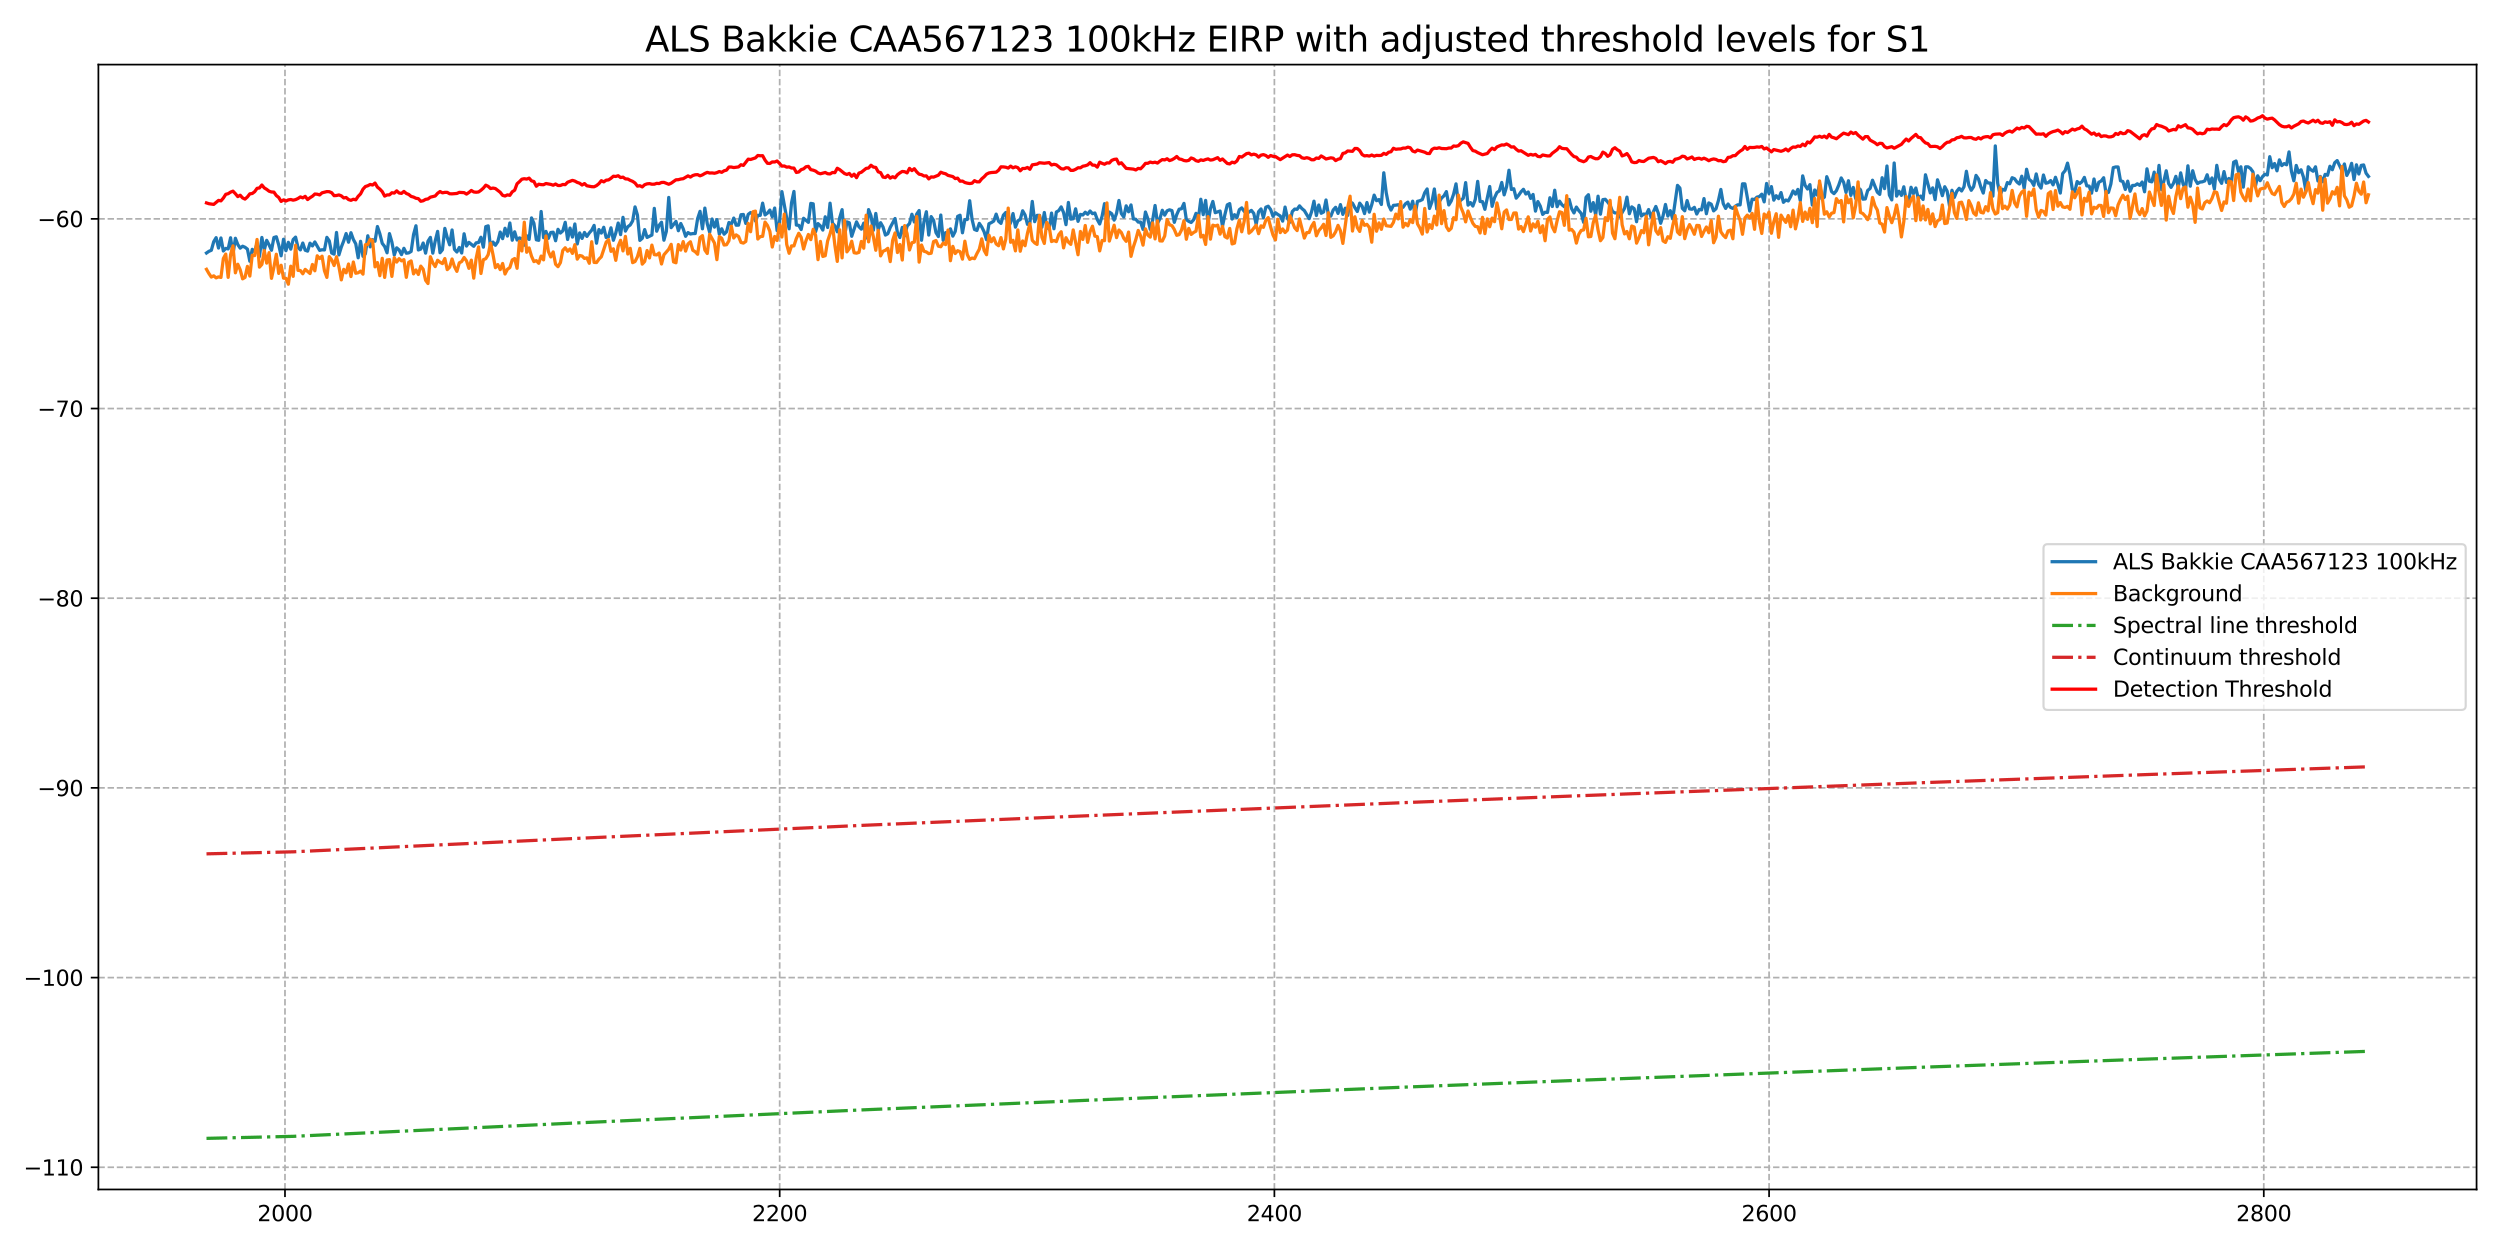 <?xml version="1.0" encoding="utf-8" standalone="no"?>
<!DOCTYPE svg PUBLIC "-//W3C//DTD SVG 1.1//EN"
  "http://www.w3.org/Graphics/SVG/1.1/DTD/svg11.dtd">
<svg xmlns:xlink="http://www.w3.org/1999/xlink" width="1152pt" height="576pt" viewBox="0 0 1152 576" xmlns="http://www.w3.org/2000/svg" version="1.1">
 <defs>
  <style type="text/css">*{stroke-linejoin: round; stroke-linecap: butt}</style>
 </defs>
 <g id="figure_1">
  <g id="patch_1">
   <path d="M 0 576 
L 1152 576 
L 1152 0 
L 0 0 
z
" style="fill: #ffffff"/>
  </g>
  <g id="axes_1">
   <g id="patch_2">
    <path d="M 45.34 548.12 
L 1141.2 548.12 
L 1141.2 29.76 
L 45.34 29.76 
z
" style="fill: #ffffff"/>
   </g>
   <g id="PathCollection_1"/>
   <g id="matplotlib.axis_1">
    <g id="xtick_1">
     <g id="line2d_1">
      <path d="M 131.321 548.12 
L 131.321 29.76 
" clip-path="url(#pe1e5143933)" style="fill: none; stroke-dasharray: 2.96,1.28; stroke-dashoffset: 0; stroke: #b0b0b0; stroke-width: 0.8"/>
     </g>
     <g id="line2d_2">
      <defs>
       <path id="ma94d3a275a" d="M 0 0 
L 0 3.5 
" style="stroke: #000000; stroke-width: 0.8"/>
      </defs>
      <g>
       <use xlink:href="#ma94d3a275a" x="131.321" y="548.12" style="stroke: #000000; stroke-width: 0.8"/>
      </g>
     </g>
     <g id="text_1">
      <!-- 2000 -->
      <g transform="translate(118.596 562.718) scale(0.1 -0.1)">
       <defs>
        <path id="DejaVuSans-32" d="M 1228 531 
L 3431 531 
L 3431 0 
L 469 0 
L 469 531 
Q 828 903 1448 1529 
Q 2069 2156 2228 2338 
Q 2531 2678 2651 2914 
Q 2772 3150 2772 3378 
Q 2772 3750 2511 3984 
Q 2250 4219 1831 4219 
Q 1534 4219 1204 4116 
Q 875 4013 500 3803 
L 500 4441 
Q 881 4594 1212 4672 
Q 1544 4750 1819 4750 
Q 2544 4750 2975 4387 
Q 3406 4025 3406 3419 
Q 3406 3131 3298 2873 
Q 3191 2616 2906 2266 
Q 2828 2175 2409 1742 
Q 1991 1309 1228 531 
z
" transform="scale(0.016)"/>
        <path id="DejaVuSans-30" d="M 2034 4250 
Q 1547 4250 1301 3770 
Q 1056 3291 1056 2328 
Q 1056 1369 1301 889 
Q 1547 409 2034 409 
Q 2525 409 2770 889 
Q 3016 1369 3016 2328 
Q 3016 3291 2770 3770 
Q 2525 4250 2034 4250 
z
M 2034 4750 
Q 2819 4750 3233 4129 
Q 3647 3509 3647 2328 
Q 3647 1150 3233 529 
Q 2819 -91 2034 -91 
Q 1250 -91 836 529 
Q 422 1150 422 2328 
Q 422 3509 836 4129 
Q 1250 4750 2034 4750 
z
" transform="scale(0.016)"/>
       </defs>
       <use xlink:href="#DejaVuSans-32"/>
       <use xlink:href="#DejaVuSans-30" x="63.623"/>
       <use xlink:href="#DejaVuSans-30" x="127.246"/>
       <use xlink:href="#DejaVuSans-30" x="190.869"/>
      </g>
     </g>
    </g>
    <g id="xtick_2">
     <g id="line2d_3">
      <path d="M 359.279 548.12 
L 359.279 29.76 
" clip-path="url(#pe1e5143933)" style="fill: none; stroke-dasharray: 2.96,1.28; stroke-dashoffset: 0; stroke: #b0b0b0; stroke-width: 0.8"/>
     </g>
     <g id="line2d_4">
      <g>
       <use xlink:href="#ma94d3a275a" x="359.279" y="548.12" style="stroke: #000000; stroke-width: 0.8"/>
      </g>
     </g>
     <g id="text_2">
      <!-- 2200 -->
      <g transform="translate(346.554 562.718) scale(0.1 -0.1)">
       <use xlink:href="#DejaVuSans-32"/>
       <use xlink:href="#DejaVuSans-32" x="63.623"/>
       <use xlink:href="#DejaVuSans-30" x="127.246"/>
       <use xlink:href="#DejaVuSans-30" x="190.869"/>
      </g>
     </g>
    </g>
    <g id="xtick_3">
     <g id="line2d_5">
      <path d="M 587.237 548.12 
L 587.237 29.76 
" clip-path="url(#pe1e5143933)" style="fill: none; stroke-dasharray: 2.96,1.28; stroke-dashoffset: 0; stroke: #b0b0b0; stroke-width: 0.8"/>
     </g>
     <g id="line2d_6">
      <g>
       <use xlink:href="#ma94d3a275a" x="587.237" y="548.12" style="stroke: #000000; stroke-width: 0.8"/>
      </g>
     </g>
     <g id="text_3">
      <!-- 2400 -->
      <g transform="translate(574.512 562.718) scale(0.1 -0.1)">
       <defs>
        <path id="DejaVuSans-34" d="M 2419 4116 
L 825 1625 
L 2419 1625 
L 2419 4116 
z
M 2253 4666 
L 3047 4666 
L 3047 1625 
L 3713 1625 
L 3713 1100 
L 3047 1100 
L 3047 0 
L 2419 0 
L 2419 1100 
L 313 1100 
L 313 1709 
L 2253 4666 
z
" transform="scale(0.016)"/>
       </defs>
       <use xlink:href="#DejaVuSans-32"/>
       <use xlink:href="#DejaVuSans-34" x="63.623"/>
       <use xlink:href="#DejaVuSans-30" x="127.246"/>
       <use xlink:href="#DejaVuSans-30" x="190.869"/>
      </g>
     </g>
    </g>
    <g id="xtick_4">
     <g id="line2d_7">
      <path d="M 815.194 548.12 
L 815.194 29.76 
" clip-path="url(#pe1e5143933)" style="fill: none; stroke-dasharray: 2.96,1.28; stroke-dashoffset: 0; stroke: #b0b0b0; stroke-width: 0.8"/>
     </g>
     <g id="line2d_8">
      <g>
       <use xlink:href="#ma94d3a275a" x="815.194" y="548.12" style="stroke: #000000; stroke-width: 0.8"/>
      </g>
     </g>
     <g id="text_4">
      <!-- 2600 -->
      <g transform="translate(802.469 562.718) scale(0.1 -0.1)">
       <defs>
        <path id="DejaVuSans-36" d="M 2113 2584 
Q 1688 2584 1439 2293 
Q 1191 2003 1191 1497 
Q 1191 994 1439 701 
Q 1688 409 2113 409 
Q 2538 409 2786 701 
Q 3034 994 3034 1497 
Q 3034 2003 2786 2293 
Q 2538 2584 2113 2584 
z
M 3366 4563 
L 3366 3988 
Q 3128 4100 2886 4159 
Q 2644 4219 2406 4219 
Q 1781 4219 1451 3797 
Q 1122 3375 1075 2522 
Q 1259 2794 1537 2939 
Q 1816 3084 2150 3084 
Q 2853 3084 3261 2657 
Q 3669 2231 3669 1497 
Q 3669 778 3244 343 
Q 2819 -91 2113 -91 
Q 1303 -91 875 529 
Q 447 1150 447 2328 
Q 447 3434 972 4092 
Q 1497 4750 2381 4750 
Q 2619 4750 2861 4703 
Q 3103 4656 3366 4563 
z
" transform="scale(0.016)"/>
       </defs>
       <use xlink:href="#DejaVuSans-32"/>
       <use xlink:href="#DejaVuSans-36" x="63.623"/>
       <use xlink:href="#DejaVuSans-30" x="127.246"/>
       <use xlink:href="#DejaVuSans-30" x="190.869"/>
      </g>
     </g>
    </g>
    <g id="xtick_5">
     <g id="line2d_9">
      <path d="M 1043.152 548.12 
L 1043.152 29.76 
" clip-path="url(#pe1e5143933)" style="fill: none; stroke-dasharray: 2.96,1.28; stroke-dashoffset: 0; stroke: #b0b0b0; stroke-width: 0.8"/>
     </g>
     <g id="line2d_10">
      <g>
       <use xlink:href="#ma94d3a275a" x="1043.152" y="548.12" style="stroke: #000000; stroke-width: 0.8"/>
      </g>
     </g>
     <g id="text_5">
      <!-- 2800 -->
      <g transform="translate(1030.427 562.718) scale(0.1 -0.1)">
       <defs>
        <path id="DejaVuSans-38" d="M 2034 2216 
Q 1584 2216 1326 1975 
Q 1069 1734 1069 1313 
Q 1069 891 1326 650 
Q 1584 409 2034 409 
Q 2484 409 2743 651 
Q 3003 894 3003 1313 
Q 3003 1734 2745 1975 
Q 2488 2216 2034 2216 
z
M 1403 2484 
Q 997 2584 770 2862 
Q 544 3141 544 3541 
Q 544 4100 942 4425 
Q 1341 4750 2034 4750 
Q 2731 4750 3128 4425 
Q 3525 4100 3525 3541 
Q 3525 3141 3298 2862 
Q 3072 2584 2669 2484 
Q 3125 2378 3379 2068 
Q 3634 1759 3634 1313 
Q 3634 634 3220 271 
Q 2806 -91 2034 -91 
Q 1263 -91 848 271 
Q 434 634 434 1313 
Q 434 1759 690 2068 
Q 947 2378 1403 2484 
z
M 1172 3481 
Q 1172 3119 1398 2916 
Q 1625 2713 2034 2713 
Q 2441 2713 2670 2916 
Q 2900 3119 2900 3481 
Q 2900 3844 2670 4047 
Q 2441 4250 2034 4250 
Q 1625 4250 1398 4047 
Q 1172 3844 1172 3481 
z
" transform="scale(0.016)"/>
       </defs>
       <use xlink:href="#DejaVuSans-32"/>
       <use xlink:href="#DejaVuSans-38" x="63.623"/>
       <use xlink:href="#DejaVuSans-30" x="127.246"/>
       <use xlink:href="#DejaVuSans-30" x="190.869"/>
      </g>
     </g>
    </g>
   </g>
   <g id="matplotlib.axis_2">
    <g id="ytick_1">
     <g id="line2d_11">
      <path d="M 45.34 537.877 
L 1141.2 537.877 
" clip-path="url(#pe1e5143933)" style="fill: none; stroke-dasharray: 2.96,1.28; stroke-dashoffset: 0; stroke: #b0b0b0; stroke-width: 0.8"/>
     </g>
     <g id="line2d_12">
      <defs>
       <path id="me072994042" d="M 0 0 
L -3.5 0 
" style="stroke: #000000; stroke-width: 0.8"/>
      </defs>
      <g>
       <use xlink:href="#me072994042" x="45.34" y="537.877" style="stroke: #000000; stroke-width: 0.8"/>
      </g>
     </g>
     <g id="text_6">
      <!-- −110 -->
      <g transform="translate(10.873 541.676) scale(0.1 -0.1)">
       <defs>
        <path id="DejaVuSans-2212" d="M 678 2272 
L 4684 2272 
L 4684 1741 
L 678 1741 
L 678 2272 
z
" transform="scale(0.016)"/>
        <path id="DejaVuSans-31" d="M 794 531 
L 1825 531 
L 1825 4091 
L 703 3866 
L 703 4441 
L 1819 4666 
L 2450 4666 
L 2450 531 
L 3481 531 
L 3481 0 
L 794 0 
L 794 531 
z
" transform="scale(0.016)"/>
       </defs>
       <use xlink:href="#DejaVuSans-2212"/>
       <use xlink:href="#DejaVuSans-31" x="83.789"/>
       <use xlink:href="#DejaVuSans-31" x="147.412"/>
       <use xlink:href="#DejaVuSans-30" x="211.035"/>
      </g>
     </g>
    </g>
    <g id="ytick_2">
     <g id="line2d_13">
      <path d="M 45.34 450.471 
L 1141.2 450.471 
" clip-path="url(#pe1e5143933)" style="fill: none; stroke-dasharray: 2.96,1.28; stroke-dashoffset: 0; stroke: #b0b0b0; stroke-width: 0.8"/>
     </g>
     <g id="line2d_14">
      <g>
       <use xlink:href="#me072994042" x="45.34" y="450.471" style="stroke: #000000; stroke-width: 0.8"/>
      </g>
     </g>
     <g id="text_7">
      <!-- −100 -->
      <g transform="translate(10.873 454.27) scale(0.1 -0.1)">
       <use xlink:href="#DejaVuSans-2212"/>
       <use xlink:href="#DejaVuSans-31" x="83.789"/>
       <use xlink:href="#DejaVuSans-30" x="147.412"/>
       <use xlink:href="#DejaVuSans-30" x="211.035"/>
      </g>
     </g>
    </g>
    <g id="ytick_3">
     <g id="line2d_15">
      <path d="M 45.34 363.064 
L 1141.2 363.064 
" clip-path="url(#pe1e5143933)" style="fill: none; stroke-dasharray: 2.96,1.28; stroke-dashoffset: 0; stroke: #b0b0b0; stroke-width: 0.8"/>
     </g>
     <g id="line2d_16">
      <g>
       <use xlink:href="#me072994042" x="45.34" y="363.064" style="stroke: #000000; stroke-width: 0.8"/>
      </g>
     </g>
     <g id="text_8">
      <!-- −90 -->
      <g transform="translate(17.235 366.863) scale(0.1 -0.1)">
       <defs>
        <path id="DejaVuSans-39" d="M 703 97 
L 703 672 
Q 941 559 1184 500 
Q 1428 441 1663 441 
Q 2288 441 2617 861 
Q 2947 1281 2994 2138 
Q 2813 1869 2534 1725 
Q 2256 1581 1919 1581 
Q 1219 1581 811 2004 
Q 403 2428 403 3163 
Q 403 3881 828 4315 
Q 1253 4750 1959 4750 
Q 2769 4750 3195 4129 
Q 3622 3509 3622 2328 
Q 3622 1225 3098 567 
Q 2575 -91 1691 -91 
Q 1453 -91 1209 -44 
Q 966 3 703 97 
z
M 1959 2075 
Q 2384 2075 2632 2365 
Q 2881 2656 2881 3163 
Q 2881 3666 2632 3958 
Q 2384 4250 1959 4250 
Q 1534 4250 1286 3958 
Q 1038 3666 1038 3163 
Q 1038 2656 1286 2365 
Q 1534 2075 1959 2075 
z
" transform="scale(0.016)"/>
       </defs>
       <use xlink:href="#DejaVuSans-2212"/>
       <use xlink:href="#DejaVuSans-39" x="83.789"/>
       <use xlink:href="#DejaVuSans-30" x="147.412"/>
      </g>
     </g>
    </g>
    <g id="ytick_4">
     <g id="line2d_17">
      <path d="M 45.34 275.658 
L 1141.2 275.658 
" clip-path="url(#pe1e5143933)" style="fill: none; stroke-dasharray: 2.96,1.28; stroke-dashoffset: 0; stroke: #b0b0b0; stroke-width: 0.8"/>
     </g>
     <g id="line2d_18">
      <g>
       <use xlink:href="#me072994042" x="45.34" y="275.658" style="stroke: #000000; stroke-width: 0.8"/>
      </g>
     </g>
     <g id="text_9">
      <!-- −80 -->
      <g transform="translate(17.235 279.457) scale(0.1 -0.1)">
       <use xlink:href="#DejaVuSans-2212"/>
       <use xlink:href="#DejaVuSans-38" x="83.789"/>
       <use xlink:href="#DejaVuSans-30" x="147.412"/>
      </g>
     </g>
    </g>
    <g id="ytick_5">
     <g id="line2d_19">
      <path d="M 45.34 188.251 
L 1141.2 188.251 
" clip-path="url(#pe1e5143933)" style="fill: none; stroke-dasharray: 2.96,1.28; stroke-dashoffset: 0; stroke: #b0b0b0; stroke-width: 0.8"/>
     </g>
     <g id="line2d_20">
      <g>
       <use xlink:href="#me072994042" x="45.34" y="188.251" style="stroke: #000000; stroke-width: 0.8"/>
      </g>
     </g>
     <g id="text_10">
      <!-- −70 -->
      <g transform="translate(17.235 192.051) scale(0.1 -0.1)">
       <defs>
        <path id="DejaVuSans-37" d="M 525 4666 
L 3525 4666 
L 3525 4397 
L 1831 0 
L 1172 0 
L 2766 4134 
L 525 4134 
L 525 4666 
z
" transform="scale(0.016)"/>
       </defs>
       <use xlink:href="#DejaVuSans-2212"/>
       <use xlink:href="#DejaVuSans-37" x="83.789"/>
       <use xlink:href="#DejaVuSans-30" x="147.412"/>
      </g>
     </g>
    </g>
    <g id="ytick_6">
     <g id="line2d_21">
      <path d="M 45.34 100.845 
L 1141.2 100.845 
" clip-path="url(#pe1e5143933)" style="fill: none; stroke-dasharray: 2.96,1.28; stroke-dashoffset: 0; stroke: #b0b0b0; stroke-width: 0.8"/>
     </g>
     <g id="line2d_22">
      <g>
       <use xlink:href="#me072994042" x="45.34" y="100.845" style="stroke: #000000; stroke-width: 0.8"/>
      </g>
     </g>
     <g id="text_11">
      <!-- −60 -->
      <g transform="translate(17.235 104.644) scale(0.1 -0.1)">
       <use xlink:href="#DejaVuSans-2212"/>
       <use xlink:href="#DejaVuSans-36" x="83.789"/>
       <use xlink:href="#DejaVuSans-30" x="147.412"/>
      </g>
     </g>
    </g>
   </g>
   <g id="line2d_23">
    <path d="M 95.152 116.581 
L 96.261 115.809 
L 97.371 115.334 
L 98.48 111.373 
L 99.589 109.516 
L 100.699 114.299 
L 101.808 109.657 
L 102.917 115.648 
L 104.027 114.46 
L 105.136 114.692 
L 106.246 109.566 
L 107.355 117.129 
L 108.464 109.799 
L 109.574 112.677 
L 110.683 114.35 
L 111.793 113.455 
L 112.902 113.936 
L 114.011 114.794 
L 115.121 120.388 
L 116.23 114.9 
L 117.34 116.018 
L 118.449 112.193 
L 119.558 118.198 
L 120.668 109.43 
L 121.777 115.199 
L 122.887 110.751 
L 123.996 112.844 
L 125.105 115.324 
L 126.215 109.446 
L 127.324 109.113 
L 128.434 112.876 
L 129.543 117.868 
L 130.652 110.25 
L 131.762 115.509 
L 132.871 111.654 
L 133.981 114.797 
L 135.09 110.381 
L 136.199 109.267 
L 137.309 114.006 
L 138.418 115.139 
L 139.527 111.993 
L 140.637 115.302 
L 141.746 115.711 
L 142.856 112.057 
L 143.965 113.312 
L 145.074 111.488 
L 147.293 115.376 
L 148.403 115.09 
L 149.512 115.169 
L 150.622 109.379 
L 151.731 111.009 
L 152.84 116.585 
L 153.95 117.115 
L 155.059 107.126 
L 156.169 117.458 
L 157.278 113.848 
L 158.387 111.006 
L 159.497 107.626 
L 160.606 111.614 
L 161.715 107.24 
L 162.825 110.34 
L 163.934 112.364 
L 165.044 118.784 
L 166.153 111.203 
L 167.262 118.109 
L 168.372 116.954 
L 169.481 108.648 
L 170.591 113.751 
L 171.7 110.452 
L 172.809 111.16 
L 173.919 104.388 
L 175.028 107.706 
L 176.137 112.133 
L 177.247 113.584 
L 178.356 116.484 
L 179.466 107.656 
L 180.575 111.537 
L 181.685 117.508 
L 182.794 114.206 
L 183.903 115.179 
L 185.013 117.318 
L 186.122 114.418 
L 187.231 116.688 
L 188.341 116.526 
L 189.45 115.861 
L 190.56 108.099 
L 191.669 104.037 
L 192.778 115.189 
L 193.888 114.759 
L 194.997 111.989 
L 196.107 116.643 
L 197.216 111.157 
L 198.325 109.393 
L 199.435 116.65 
L 200.544 111.047 
L 201.654 106.632 
L 202.763 116.449 
L 203.872 115.084 
L 204.982 105.248 
L 206.091 109.467 
L 207.201 112.807 
L 208.31 105.977 
L 209.419 114.921 
L 210.529 116.125 
L 211.638 114.041 
L 212.748 116.586 
L 213.857 107.73 
L 214.966 113.38 
L 216.076 111.678 
L 218.295 113.491 
L 219.404 111.898 
L 220.513 111.757 
L 221.623 109.321 
L 222.732 113.89 
L 223.842 104.44 
L 224.951 104.075 
L 226.06 114.22 
L 227.17 111.559 
L 228.279 113.014 
L 229.389 111.354 
L 230.498 106.934 
L 231.607 109.965 
L 232.717 105.192 
L 233.826 108.784 
L 234.936 102.752 
L 236.045 110.695 
L 237.154 106.813 
L 238.264 110.599 
L 239.373 109.625 
L 240.483 110.051 
L 241.592 112.98 
L 242.701 108.635 
L 243.811 110.324 
L 244.92 100.413 
L 246.029 102.886 
L 247.139 110.494 
L 248.248 110.733 
L 249.358 97.464 
L 250.467 109.516 
L 251.576 106.641 
L 252.686 109.837 
L 253.795 107.13 
L 254.905 106.999 
L 256.014 110.932 
L 257.123 105.671 
L 258.233 107.382 
L 259.342 106.379 
L 260.451 102.463 
L 261.561 110.345 
L 262.67 105.106 
L 263.78 109.254 
L 264.889 103.208 
L 265.998 112.418 
L 267.108 107.325 
L 268.217 109.86 
L 269.327 107.11 
L 270.436 108.941 
L 271.545 107.335 
L 272.655 106.071 
L 273.764 103.866 
L 274.874 112.067 
L 275.983 105.783 
L 277.092 107.399 
L 278.202 104.74 
L 279.311 109.437 
L 280.421 109.098 
L 281.53 104.983 
L 282.639 110.724 
L 283.749 107.373 
L 284.858 102.776 
L 285.968 108.113 
L 287.077 100.153 
L 288.186 106.492 
L 289.296 104.453 
L 290.405 103.669 
L 291.515 101.799 
L 292.624 95.341 
L 293.733 99.093 
L 294.843 110.774 
L 295.952 109.816 
L 297.062 105.793 
L 298.171 109.407 
L 300.39 108.312 
L 301.499 96.021 
L 302.609 106.543 
L 303.718 103.834 
L 304.827 102.411 
L 305.937 110.683 
L 307.046 106.643 
L 308.156 90.982 
L 309.265 104.901 
L 311.484 102.029 
L 312.593 106.314 
L 313.703 102.996 
L 314.812 105.388 
L 315.921 108.888 
L 317.031 107.173 
L 318.14 107.829 
L 319.249 107.636 
L 320.359 107.607 
L 321.468 100.729 
L 322.578 97.383 
L 323.687 105.433 
L 324.796 95.893 
L 325.906 103.083 
L 327.015 107.066 
L 328.125 100.923 
L 329.234 104.665 
L 330.343 101.196 
L 331.453 107.905 
L 332.562 105.422 
L 333.672 107.923 
L 334.781 106.82 
L 335.89 102.535 
L 337 103.289 
L 338.109 100.492 
L 339.218 103.778 
L 340.328 103.742 
L 341.437 98.949 
L 342.547 98.821 
L 343.656 102.955 
L 344.765 98.79 
L 345.875 97.942 
L 346.984 98.627 
L 348.094 101.827 
L 349.203 99.22 
L 350.312 99.233 
L 351.422 93.613 
L 352.531 99.036 
L 353.641 98.214 
L 354.75 96.803 
L 355.859 99.926 
L 356.969 95.865 
L 358.078 106.256 
L 359.188 102.74 
L 360.297 88.307 
L 362.516 100.551 
L 363.625 105.435 
L 364.735 93.466 
L 365.844 88.219 
L 366.954 103.708 
L 368.063 103.827 
L 369.172 105.768 
L 370.282 100.583 
L 372.501 102.458 
L 373.61 93.724 
L 374.719 93.93 
L 375.829 106.745 
L 376.938 103.033 
L 378.047 104.086 
L 379.157 106.017 
L 380.266 99.902 
L 381.376 104.811 
L 382.485 93.632 
L 383.594 102.811 
L 384.704 104.069 
L 385.813 106.814 
L 386.923 100.386 
L 388.032 96.611 
L 389.141 109.22 
L 390.251 102.245 
L 391.36 102.662 
L 392.47 108.882 
L 394.688 102.237 
L 395.798 104.489 
L 396.907 105.596 
L 398.016 102.818 
L 399.126 109.66 
L 400.235 96.583 
L 401.345 99.409 
L 402.454 106.107 
L 403.563 98.358 
L 404.673 105.943 
L 405.782 102.621 
L 406.892 104.579 
L 408.001 108.32 
L 409.11 107.7 
L 410.22 104.803 
L 412.438 100.687 
L 413.548 107.276 
L 414.657 109.44 
L 415.767 104.78 
L 416.876 108.679 
L 417.985 104.172 
L 419.095 103.043 
L 420.204 98.728 
L 421.314 102.297 
L 422.423 98.655 
L 423.533 97.007 
L 424.642 110.714 
L 425.751 102.215 
L 426.861 97.571 
L 427.97 108.308 
L 429.08 99.813 
L 430.189 101.518 
L 431.298 107.187 
L 432.408 108.988 
L 433.517 99.096 
L 434.627 110.774 
L 435.736 107.199 
L 436.845 107.929 
L 437.955 105.452 
L 439.064 108.81 
L 440.174 106.597 
L 441.283 99.702 
L 442.392 99.18 
L 443.502 107.266 
L 444.611 101.188 
L 445.721 101.141 
L 446.83 92.503 
L 447.939 101.168 
L 449.049 105.741 
L 450.158 106.202 
L 451.268 102.936 
L 452.377 104.564 
L 453.486 106.826 
L 454.596 110.461 
L 455.705 103.109 
L 456.814 102.566 
L 457.924 101.866 
L 459.033 98.674 
L 460.143 101.963 
L 461.252 102.931 
L 462.361 99.138 
L 463.471 97.914 
L 464.58 104.897 
L 465.69 102.557 
L 466.799 98.406 
L 467.908 104.671 
L 469.018 101.749 
L 470.127 101.17 
L 471.236 97.128 
L 472.346 99.059 
L 473.455 103.383 
L 474.565 102.688 
L 475.674 92.826 
L 476.783 102.148 
L 477.893 99.248 
L 479.002 99.237 
L 480.112 104.708 
L 481.221 97.93 
L 482.33 104.752 
L 483.44 105.504 
L 484.549 98.191 
L 485.659 105.407 
L 486.768 97.697 
L 487.877 97.046 
L 488.987 95.339 
L 490.096 97.97 
L 491.206 103.515 
L 492.315 93.295 
L 493.424 100.977 
L 494.534 100.791 
L 495.643 96.226 
L 496.753 101.995 
L 497.862 98.797 
L 498.971 99.065 
L 500.081 97.797 
L 501.19 98.742 
L 502.3 97.227 
L 503.409 98.464 
L 504.518 98.142 
L 505.628 101.175 
L 506.737 103.204 
L 507.847 99.62 
L 508.956 93.842 
L 510.065 102.943 
L 511.175 97.711 
L 512.284 98.474 
L 513.394 101.422 
L 514.503 98.307 
L 515.612 92.374 
L 516.722 98.418 
L 517.831 99.998 
L 518.941 94.855 
L 520.05 97.598 
L 521.159 94.438 
L 522.269 100.907 
L 523.378 101.037 
L 524.488 102.343 
L 525.597 102.333 
L 526.706 105.696 
L 527.816 97.691 
L 528.925 100.795 
L 530.034 105.696 
L 531.144 101.424 
L 532.253 94.697 
L 533.363 102.876 
L 534.472 100.859 
L 535.581 96.893 
L 536.691 99.13 
L 537.8 97.135 
L 538.91 96.68 
L 540.019 97.047 
L 541.128 102.45 
L 542.238 98.907 
L 543.347 96.397 
L 544.456 96.18 
L 545.566 93.724 
L 546.675 101.24 
L 547.785 102.013 
L 548.894 102.515 
L 550.003 101.285 
L 551.113 98.304 
L 552.222 100.602 
L 553.332 91.813 
L 554.441 98.907 
L 555.55 92.356 
L 556.66 102.884 
L 557.769 96.129 
L 558.879 92.832 
L 559.988 98.006 
L 562.207 97.239 
L 563.316 104.289 
L 564.426 98.901 
L 565.535 94.4 
L 566.644 93.817 
L 567.754 100.944 
L 568.863 98.925 
L 569.973 100.337 
L 571.082 96.606 
L 572.191 95.791 
L 573.301 97.349 
L 574.41 98.456 
L 576.629 96.942 
L 577.738 98.328 
L 578.848 103.382 
L 579.957 97.543 
L 581.067 96.291 
L 582.176 100.303 
L 583.286 95.484 
L 584.395 95.029 
L 585.504 96.541 
L 586.614 99.679 
L 587.723 98.033 
L 588.832 98.837 
L 589.942 99.498 
L 591.051 101.904 
L 592.161 95.425 
L 593.27 100.624 
L 594.379 102.386 
L 595.489 97.471 
L 596.598 96.33 
L 597.708 96.461 
L 598.817 94.855 
L 599.926 96.116 
L 601.036 97.03 
L 603.254 100.761 
L 604.364 97.617 
L 605.473 92.704 
L 606.583 99.304 
L 607.692 94.462 
L 608.801 98.279 
L 609.911 97.673 
L 611.02 92.166 
L 612.13 99.19 
L 613.239 99.583 
L 614.348 96.761 
L 615.458 95.528 
L 616.567 98.338 
L 617.677 94.279 
L 618.786 98.793 
L 619.895 95.936 
L 621.005 99.251 
L 622.114 93.121 
L 623.223 93.617 
L 624.333 95.699 
L 625.442 97.458 
L 626.552 93.615 
L 627.661 95.037 
L 628.77 98.417 
L 629.88 93.331 
L 630.989 97.745 
L 632.099 94.306 
L 633.208 89.913 
L 634.317 92.477 
L 635.427 91.958 
L 636.536 94.229 
L 637.646 79.62 
L 638.755 88.701 
L 639.865 94.479 
L 640.974 96.802 
L 642.083 94.628 
L 643.193 94.544 
L 644.302 94.323 
L 645.412 95.61 
L 646.521 95.519 
L 647.63 93.922 
L 648.74 93.135 
L 649.849 96.36 
L 650.959 92.709 
L 652.068 98.877 
L 653.177 92.769 
L 654.287 92.501 
L 655.396 91.964 
L 656.506 88.812 
L 657.615 87.073 
L 658.724 96.055 
L 659.834 93.031 
L 660.943 87.083 
L 662.052 96.304 
L 663.162 93.06 
L 664.271 91.26 
L 665.381 90.234 
L 666.49 88.29 
L 667.599 94.448 
L 668.709 92.654 
L 669.818 89.467 
L 670.928 84.734 
L 672.037 93.636 
L 673.146 92.224 
L 674.256 91.382 
L 675.365 84.153 
L 676.474 94.524 
L 677.584 93.349 
L 678.693 94.946 
L 679.803 91.911 
L 680.912 83.59 
L 682.021 92.842 
L 683.131 92.897 
L 684.24 96.449 
L 686.459 85.948 
L 687.568 95.075 
L 688.678 91.145 
L 689.787 88.714 
L 690.897 87.968 
L 692.006 84.086 
L 693.115 89.786 
L 694.225 86.069 
L 695.334 78.445 
L 696.444 87.308 
L 697.553 86.97 
L 698.662 91.314 
L 699.772 90.002 
L 700.881 88.384 
L 701.991 87.232 
L 703.1 89.399 
L 704.209 88.471 
L 705.319 91.423 
L 706.428 89.6 
L 707.538 97.275 
L 708.647 92.879 
L 709.756 94.972 
L 710.866 98.798 
L 711.975 97.808 
L 713.085 97.897 
L 714.194 91.121 
L 715.303 95.152 
L 716.413 87.66 
L 717.522 95.243 
L 718.632 92.678 
L 719.741 94.355 
L 720.85 95.272 
L 723.069 91.904 
L 724.179 96.113 
L 725.288 98.121 
L 726.397 95.415 
L 727.507 97.058 
L 728.616 98.33 
L 729.726 102.456 
L 730.835 90.911 
L 731.944 89.72 
L 733.054 97.339 
L 734.163 93.358 
L 735.272 99.04 
L 736.382 90.413 
L 737.491 98.692 
L 738.601 91.989 
L 739.71 91.832 
L 740.819 93.099 
L 741.929 94.594 
L 743.038 97.452 
L 744.148 98.117 
L 745.257 98.127 
L 746.366 99.862 
L 748.585 95.985 
L 749.695 90.85 
L 750.804 98.492 
L 751.913 95.323 
L 753.023 96.125 
L 754.132 102.166 
L 755.241 94.63 
L 756.351 99.54 
L 757.46 98.61 
L 758.57 98.89 
L 759.679 96.558 
L 760.788 100.049 
L 763.007 95.136 
L 764.117 98.169 
L 765.226 102.88 
L 766.335 99.463 
L 767.445 94.225 
L 768.554 99.55 
L 769.664 97.075 
L 770.773 100.89 
L 772.992 85.421 
L 774.101 86.655 
L 775.211 95.997 
L 776.32 97.123 
L 777.429 92.414 
L 778.539 96.245 
L 779.648 96.428 
L 780.758 95.548 
L 781.867 98.623 
L 782.976 96.512 
L 784.086 96.716 
L 785.195 91.51 
L 786.305 98.479 
L 787.414 93.506 
L 788.523 94.081 
L 789.633 97.175 
L 790.742 96.185 
L 791.852 92.381 
L 792.961 87.3 
L 794.07 93.803 
L 795.18 96.037 
L 796.289 94.013 
L 797.399 95.554 
L 798.508 96.031 
L 799.617 95.02 
L 800.727 94.373 
L 801.836 94.4 
L 802.946 84.716 
L 804.055 84.725 
L 806.274 97.249 
L 807.383 91.774 
L 808.493 91.944 
L 809.602 90.827 
L 810.711 90.589 
L 811.821 89.481 
L 812.93 93.02 
L 814.039 84.544 
L 815.149 89.17 
L 816.258 85.988 
L 817.368 92.232 
L 818.477 90.18 
L 819.586 91.533 
L 820.696 88.738 
L 821.805 93.232 
L 822.915 92.156 
L 824.024 92.602 
L 825.133 90.576 
L 826.243 87.995 
L 827.352 89.469 
L 828.461 87.282 
L 829.571 92.491 
L 830.68 81.043 
L 831.79 85.408 
L 832.899 87.095 
L 834.008 85.08 
L 835.118 94.486 
L 836.227 87.544 
L 837.337 89.862 
L 838.446 84.865 
L 839.555 91.661 
L 840.665 90.856 
L 841.774 81.42 
L 842.884 84.316 
L 843.993 88.283 
L 845.102 89.221 
L 846.212 87.869 
L 847.321 85.248 
L 848.431 81.997 
L 849.54 83.986 
L 850.65 88.694 
L 851.759 83.282 
L 852.868 90.025 
L 853.978 86.364 
L 855.087 91.46 
L 856.197 86.539 
L 857.306 87.403 
L 858.415 91.777 
L 859.525 91.674 
L 860.634 87.757 
L 861.744 86.848 
L 862.853 83.048 
L 865.072 88.562 
L 866.181 89.565 
L 867.291 81.9 
L 868.4 86.917 
L 869.509 76.508 
L 870.619 89.862 
L 871.728 92.121 
L 872.837 75.114 
L 873.947 90.368 
L 875.056 88.123 
L 876.166 90.034 
L 877.275 86.081 
L 878.384 92.573 
L 879.494 92.771 
L 880.603 86.301 
L 881.713 89.2 
L 882.822 86.633 
L 883.931 91.434 
L 885.041 90.334 
L 886.15 91.927 
L 887.259 80.536 
L 889.478 88.911 
L 890.588 86.57 
L 891.697 91.989 
L 892.806 82.854 
L 893.916 86.279 
L 895.025 90.175 
L 896.135 86.047 
L 897.244 88.088 
L 898.353 94.867 
L 899.463 87.675 
L 900.572 90.951 
L 901.681 88.153 
L 902.791 86.779 
L 903.9 88.001 
L 905.01 86.077 
L 906.119 78.936 
L 907.229 85.281 
L 908.338 87.688 
L 909.447 86.019 
L 910.557 80.822 
L 911.666 82.442 
L 912.776 86.204 
L 913.885 88.96 
L 914.994 83.18 
L 916.104 84.322 
L 917.213 84.359 
L 918.323 90.375 
L 919.432 67.237 
L 920.541 84.439 
L 921.651 89.877 
L 922.76 87.226 
L 923.87 87.647 
L 924.979 84.127 
L 926.088 84.672 
L 927.198 81.887 
L 928.307 82.353 
L 929.417 83.88 
L 930.526 84.775 
L 931.635 81.193 
L 932.745 86.814 
L 933.854 77.988 
L 934.964 82.607 
L 936.073 83.474 
L 937.182 85.418 
L 938.292 80.156 
L 939.401 85.002 
L 940.511 86.653 
L 941.62 80.638 
L 942.729 84.428 
L 943.839 84.155 
L 944.948 83.2 
L 946.057 85.183 
L 947.167 81.692 
L 948.276 85.044 
L 949.386 88.962 
L 950.495 79.954 
L 951.604 78.655 
L 952.714 75.165 
L 953.823 80.186 
L 954.933 87.349 
L 956.042 88.429 
L 957.151 83.653 
L 958.261 84.613 
L 959.37 83.754 
L 960.479 81.741 
L 961.589 85.64 
L 962.698 85.753 
L 963.808 89.007 
L 964.917 82.492 
L 966.026 87.787 
L 967.136 83.97 
L 968.245 83.391 
L 969.355 81.902 
L 970.464 89.11 
L 971.573 88.663 
L 972.683 84.804 
L 973.792 77.245 
L 974.902 76.936 
L 976.011 76.948 
L 977.12 83.289 
L 978.23 83.653 
L 979.339 87.292 
L 980.449 83.476 
L 981.558 88.131 
L 982.667 85.46 
L 983.777 85.442 
L 984.886 84.702 
L 985.996 85.422 
L 987.105 83.878 
L 988.214 88.369 
L 989.324 77.805 
L 990.433 83.494 
L 991.543 83.794 
L 992.652 79.324 
L 993.761 87.465 
L 994.871 76.221 
L 995.98 87.399 
L 997.09 83.548 
L 998.199 78.692 
L 999.308 84.585 
L 1000.418 86.34 
L 1001.527 84.478 
L 1002.637 81.262 
L 1003.746 86.48 
L 1004.855 79.657 
L 1005.965 84.781 
L 1007.074 87.476 
L 1008.184 76.411 
L 1009.293 85.786 
L 1010.402 78.679 
L 1011.512 82.698 
L 1012.621 84.577 
L 1013.731 83.909 
L 1014.84 83.787 
L 1015.949 83.371 
L 1017.059 80.534 
L 1018.168 84.591 
L 1019.277 82.002 
L 1020.387 87.102 
L 1021.496 76.192 
L 1022.606 82.522 
L 1023.715 84.489 
L 1024.824 79.063 
L 1025.934 84.047 
L 1027.043 82.239 
L 1028.153 84.914 
L 1029.262 74.738 
L 1030.371 74.191 
L 1031.481 79.092 
L 1032.59 76.861 
L 1033.7 86.235 
L 1034.809 76.874 
L 1035.918 76.869 
L 1037.028 77.641 
L 1038.137 79.154 
L 1039.246 86.009 
L 1040.356 81.007 
L 1041.465 83.256 
L 1042.575 81.383 
L 1043.684 80.301 
L 1044.793 80.629 
L 1045.903 72.204 
L 1047.012 77.279 
L 1048.122 75.358 
L 1049.231 78.703 
L 1050.34 73.672 
L 1051.45 76.308 
L 1052.559 75.387 
L 1053.669 75.94 
L 1054.778 70.002 
L 1055.887 78.932 
L 1056.997 83.312 
L 1058.106 76.234 
L 1059.216 79.573 
L 1060.325 78.24 
L 1061.434 81.604 
L 1062.544 88.012 
L 1063.653 76.857 
L 1064.763 78.176 
L 1065.872 78.895 
L 1066.982 76.863 
L 1068.091 83.39 
L 1069.2 81.32 
L 1070.31 83.754 
L 1071.419 80.358 
L 1072.529 80.768 
L 1073.638 76.612 
L 1074.747 78.207 
L 1075.857 74.956 
L 1076.966 73.994 
L 1079.185 78.653 
L 1080.294 75.558 
L 1081.404 80.839 
L 1082.513 78.706 
L 1083.622 75.272 
L 1084.732 82.736 
L 1085.841 75.944 
L 1086.951 80.183 
L 1088.06 76.208 
L 1089.169 76.009 
L 1090.279 79.797 
L 1091.388 81.28 
L 1091.388 81.28 
" clip-path="url(#pe1e5143933)" style="fill: none; stroke: #1f77b4; stroke-width: 1.5; stroke-linecap: square"/>
   </g>
   <g id="line2d_24">
    <path d="M 95.152 124.098 
L 96.261 126.036 
L 97.371 127.659 
L 98.48 127.106 
L 99.589 128.046 
L 100.699 127.584 
L 101.808 127.837 
L 102.917 119.144 
L 104.027 117.082 
L 105.136 127.803 
L 106.246 117.345 
L 107.355 113.283 
L 108.464 125.707 
L 109.574 121.767 
L 110.683 124.315 
L 111.793 128.489 
L 112.902 127.834 
L 114.011 122.748 
L 115.121 127.206 
L 116.23 117.61 
L 117.34 117.766 
L 118.449 110.357 
L 119.558 123.093 
L 120.668 121.842 
L 121.777 115.461 
L 122.887 121.24 
L 123.996 116.427 
L 125.105 128.26 
L 126.215 123.169 
L 127.324 117.154 
L 128.434 125.987 
L 129.543 122.238 
L 130.652 128.169 
L 131.762 128.27 
L 132.871 130.971 
L 133.981 122.664 
L 135.09 127.338 
L 136.199 113.026 
L 137.309 124.582 
L 138.418 124.666 
L 139.527 126.152 
L 140.637 124.13 
L 142.856 126.042 
L 143.965 121.878 
L 145.074 124.774 
L 146.184 117.874 
L 147.293 119.135 
L 148.403 118.062 
L 149.512 124.783 
L 150.622 127.821 
L 151.731 118.264 
L 152.84 119.731 
L 153.95 122.359 
L 155.059 118.314 
L 156.169 122.877 
L 157.278 128.969 
L 158.387 124.117 
L 159.497 125.719 
L 160.606 121.666 
L 161.715 127.43 
L 162.825 120.741 
L 163.934 125.912 
L 165.044 125.689 
L 166.153 124.925 
L 167.262 126.325 
L 168.372 112.759 
L 169.481 112.668 
L 170.591 110.255 
L 171.7 110.889 
L 172.809 122.96 
L 173.919 120.996 
L 175.028 127.023 
L 176.137 119.038 
L 177.247 127.832 
L 178.356 119.805 
L 179.466 119.631 
L 180.575 127.358 
L 181.685 118.732 
L 182.794 120.762 
L 183.903 119.199 
L 185.013 120.203 
L 186.122 119.663 
L 187.231 127.789 
L 188.341 120.896 
L 189.45 120.231 
L 190.56 126.192 
L 191.669 124.402 
L 192.778 126.464 
L 193.888 122.625 
L 194.997 124.051 
L 196.107 129.142 
L 197.216 130.648 
L 198.325 118.309 
L 199.435 121.108 
L 200.544 122.847 
L 201.654 119.918 
L 202.763 120.819 
L 203.872 121.465 
L 204.982 119.145 
L 206.091 124.239 
L 207.201 123.121 
L 208.31 119.35 
L 209.419 122.875 
L 210.529 125.04 
L 211.638 121.121 
L 212.748 120.52 
L 213.857 118.656 
L 214.966 120.198 
L 216.076 123.652 
L 217.185 119.88 
L 218.295 128.175 
L 219.404 119.065 
L 220.513 113.767 
L 221.623 126.016 
L 222.732 119.659 
L 223.842 119.212 
L 224.951 117.361 
L 226.06 112.035 
L 227.17 117.328 
L 228.279 123.328 
L 229.389 121.93 
L 230.498 124.24 
L 231.607 121.415 
L 232.717 126.257 
L 233.826 124.08 
L 234.936 123.292 
L 236.045 119.785 
L 237.154 119.137 
L 238.264 123.623 
L 239.373 111.198 
L 240.483 115.645 
L 241.592 102.403 
L 242.701 116.24 
L 243.811 114.257 
L 244.92 118.069 
L 246.029 120.542 
L 247.139 120.109 
L 248.248 121.309 
L 249.358 118.005 
L 250.467 119.743 
L 251.576 108.738 
L 252.686 115.868 
L 253.795 118.406 
L 254.905 116.089 
L 256.014 121.77 
L 257.123 122.89 
L 258.233 121.017 
L 259.342 115.382 
L 260.451 114.175 
L 261.561 115.764 
L 262.67 114.721 
L 263.78 116.771 
L 264.889 112.735 
L 265.998 119.41 
L 267.108 117.726 
L 268.217 117.989 
L 269.327 119.084 
L 270.436 118.818 
L 271.545 121.32 
L 272.655 111.403 
L 273.764 120.91 
L 274.874 120.983 
L 275.983 119.419 
L 277.092 118.324 
L 279.311 111.622 
L 280.421 110.409 
L 281.53 115.821 
L 282.639 114.657 
L 283.749 119.959 
L 284.858 113.44 
L 285.968 110.735 
L 287.077 115.624 
L 288.186 108.939 
L 289.296 117.04 
L 290.405 114.42 
L 291.515 121.028 
L 292.624 120.514 
L 293.733 118.322 
L 294.843 114.445 
L 295.952 121.703 
L 297.062 120.477 
L 298.171 115.438 
L 299.28 118.85 
L 300.39 112.945 
L 301.499 117.348 
L 302.609 117.469 
L 303.718 116.595 
L 304.827 121.641 
L 305.937 117.413 
L 308.156 114.844 
L 309.265 112.592 
L 310.374 120.679 
L 311.484 121.083 
L 312.593 112.695 
L 313.703 115.233 
L 314.812 111.332 
L 315.921 115.706 
L 317.031 112.417 
L 318.14 111.413 
L 319.249 115.328 
L 320.359 115.998 
L 321.468 117.161 
L 322.578 109.445 
L 323.687 108.58 
L 324.796 115.21 
L 325.906 116.806 
L 327.015 107.94 
L 329.234 112.007 
L 330.343 119.638 
L 331.453 109.041 
L 332.562 109.793 
L 333.672 112.906 
L 334.781 112.764 
L 335.89 110.926 
L 337 104.251 
L 338.109 109.67 
L 339.218 108.235 
L 340.328 108.986 
L 341.437 111.71 
L 342.547 112.019 
L 343.656 111.259 
L 344.765 102.898 
L 345.875 106.77 
L 346.984 97.578 
L 348.094 97.282 
L 349.203 110.146 
L 350.312 109.022 
L 351.422 108.909 
L 352.531 102.357 
L 353.641 103.896 
L 354.75 106.592 
L 355.859 113.824 
L 356.969 108.976 
L 358.078 110.802 
L 359.188 103.352 
L 360.297 109.197 
L 361.406 98.65 
L 362.516 112.613 
L 363.625 116.71 
L 364.735 113.307 
L 365.844 113.305 
L 366.954 109.914 
L 368.063 107.498 
L 369.172 109.352 
L 370.282 114.743 
L 371.391 110.941 
L 372.501 108.052 
L 373.61 110.418 
L 374.719 105.642 
L 375.829 108.406 
L 376.938 119.64 
L 378.047 111.253 
L 379.157 118.167 
L 380.266 117.82 
L 381.376 111.017 
L 382.485 107.792 
L 383.594 103.51 
L 384.704 112.985 
L 385.813 120.449 
L 386.923 105.892 
L 388.032 118.813 
L 389.141 101.528 
L 390.251 116.055 
L 391.36 114.549 
L 392.47 111.155 
L 393.579 116.456 
L 394.688 116.66 
L 395.798 116.289 
L 396.907 111.277 
L 398.016 114.355 
L 399.126 99.172 
L 400.235 111.442 
L 401.345 104.129 
L 402.454 109.166 
L 403.563 115.315 
L 404.673 106.118 
L 405.782 117.917 
L 406.892 115.767 
L 408.001 115.312 
L 409.11 114.43 
L 410.22 120.536 
L 411.329 110.776 
L 412.438 107.33 
L 413.548 116.366 
L 414.657 112.674 
L 415.767 119.814 
L 416.876 103.959 
L 417.985 107.668 
L 419.095 115.192 
L 420.204 111.839 
L 421.314 111.562 
L 422.423 99.792 
L 423.533 120.781 
L 424.642 112.9 
L 425.751 115.763 
L 426.861 116.101 
L 427.97 116.874 
L 429.08 116.683 
L 430.189 111.307 
L 431.298 110.858 
L 432.408 113.446 
L 433.517 113.693 
L 434.627 111.998 
L 435.736 112.706 
L 436.845 106.006 
L 437.955 120.136 
L 439.064 113.53 
L 440.174 116.824 
L 441.283 115.522 
L 442.392 115.962 
L 443.502 119.416 
L 444.611 111.152 
L 445.721 117.311 
L 446.83 119.512 
L 447.939 118.911 
L 449.049 119.201 
L 450.158 116.866 
L 451.268 114.823 
L 452.377 110.07 
L 453.486 115.392 
L 454.596 117.366 
L 455.705 108.353 
L 456.814 111.394 
L 457.924 109.558 
L 459.033 112.397 
L 460.143 113.238 
L 461.252 109.486 
L 462.361 114.697 
L 463.471 110.151 
L 464.58 95.894 
L 465.69 111.647 
L 466.799 110.731 
L 467.908 115.597 
L 469.018 105.944 
L 470.127 115.767 
L 471.236 111.025 
L 472.346 113.219 
L 473.455 107.491 
L 474.565 103.037 
L 475.674 110.744 
L 476.783 111.938 
L 477.893 112.622 
L 479.002 99.324 
L 480.112 109.341 
L 481.221 112.178 
L 482.33 102.48 
L 483.44 104.368 
L 484.549 111.302 
L 485.659 110.826 
L 486.768 111.333 
L 487.877 108.146 
L 488.987 106.79 
L 490.096 114.228 
L 491.206 109.546 
L 492.315 111.562 
L 493.424 112.602 
L 494.534 105.948 
L 496.753 117.378 
L 497.862 106.664 
L 498.971 110.341 
L 500.081 103.915 
L 501.19 111.678 
L 502.3 106.754 
L 503.409 104.233 
L 504.518 108.806 
L 505.628 109.041 
L 506.737 115.615 
L 507.847 110.808 
L 508.956 110.886 
L 510.065 93.503 
L 511.175 111.085 
L 513.394 103.782 
L 514.503 109.495 
L 515.612 106.009 
L 516.722 107.158 
L 517.831 109.788 
L 518.941 111.2 
L 520.05 106.951 
L 521.159 118.125 
L 522.269 113.756 
L 523.378 110.39 
L 524.488 106.188 
L 525.597 108.714 
L 526.706 112.951 
L 527.816 105.471 
L 528.925 108.312 
L 530.034 109.279 
L 531.144 102.735 
L 532.253 110.08 
L 533.363 101.74 
L 534.472 110.999 
L 535.581 111.053 
L 536.691 108.745 
L 537.8 101.155 
L 538.91 103.585 
L 540.019 103.952 
L 541.128 105.772 
L 542.238 108.434 
L 543.347 108.109 
L 544.456 105.97 
L 545.566 101.678 
L 546.675 110.243 
L 547.785 105.247 
L 548.894 108.022 
L 550.003 107.141 
L 551.113 106.52 
L 552.222 99.29 
L 553.332 109.207 
L 554.441 108.434 
L 555.55 112.635 
L 556.66 99.824 
L 557.769 110.201 
L 558.879 103.758 
L 559.988 104.124 
L 561.097 103.751 
L 562.207 107.903 
L 563.316 104.289 
L 564.426 109.04 
L 565.535 109.696 
L 566.644 105.267 
L 567.754 112.394 
L 568.863 112.036 
L 569.973 105.407 
L 571.082 101.413 
L 572.191 106.805 
L 573.301 102.069 
L 574.41 93.299 
L 575.52 107.442 
L 576.629 106.557 
L 578.848 103.732 
L 579.957 107.682 
L 581.067 104.07 
L 582.176 104.761 
L 583.286 101.515 
L 584.395 100.273 
L 585.504 104.583 
L 586.614 108.333 
L 587.723 110.533 
L 588.832 101.022 
L 589.942 107.19 
L 591.051 105.488 
L 592.161 107.138 
L 593.27 106.043 
L 594.379 99.414 
L 596.598 104.984 
L 597.708 106.25 
L 598.817 100.886 
L 601.036 109.704 
L 602.145 107.186 
L 603.254 107.142 
L 604.364 104.26 
L 605.473 102.493 
L 606.583 108.657 
L 607.692 106.262 
L 608.801 105.01 
L 609.911 103.354 
L 611.02 108.511 
L 612.13 98.054 
L 613.239 109.372 
L 614.348 108.649 
L 615.458 106.804 
L 616.567 103.845 
L 617.677 106.341 
L 618.786 112.166 
L 621.005 95.668 
L 622.114 90.412 
L 623.223 106.465 
L 624.333 99.894 
L 625.442 104.8 
L 626.552 106.638 
L 627.661 101.592 
L 628.77 103.836 
L 629.88 103.382 
L 630.989 104.825 
L 632.099 111.612 
L 633.208 98.741 
L 634.317 106.549 
L 635.427 102.709 
L 636.536 105.68 
L 637.646 100.947 
L 638.755 103.997 
L 640.974 104.319 
L 642.083 102.495 
L 643.193 98.652 
L 644.302 100.879 
L 645.412 92.9 
L 646.521 104.697 
L 647.63 102.925 
L 648.74 104.061 
L 649.849 101.167 
L 650.959 102.586 
L 652.068 94.944 
L 653.177 103.17 
L 654.287 105.088 
L 655.396 107.872 
L 656.506 96.067 
L 657.615 106.914 
L 658.724 103.484 
L 659.834 105.268 
L 660.943 99.582 
L 662.052 103.646 
L 663.162 89.913 
L 664.271 103.06 
L 665.381 97.052 
L 666.49 104.46 
L 667.599 106.248 
L 668.709 105.24 
L 669.818 100.306 
L 670.928 101.254 
L 672.037 89.877 
L 673.146 95.458 
L 674.256 98.112 
L 675.365 102.247 
L 676.474 97.233 
L 677.584 100.254 
L 678.693 102.9 
L 679.803 104.322 
L 680.912 104.48 
L 682.021 107.352 
L 683.131 100.152 
L 684.24 107.637 
L 685.35 100.878 
L 686.459 104.478 
L 687.568 100.494 
L 688.678 102.158 
L 689.787 93.521 
L 690.897 98.719 
L 692.006 105.413 
L 693.115 97.74 
L 694.225 96.733 
L 695.334 101.17 
L 696.444 101.119 
L 697.553 98.158 
L 698.662 98.132 
L 699.772 105.561 
L 700.881 104.38 
L 701.991 106.724 
L 704.209 99.921 
L 705.319 106.457 
L 706.428 103.148 
L 707.538 104.704 
L 708.647 101.969 
L 709.756 107.209 
L 710.866 104.042 
L 711.975 110.919 
L 713.085 101.131 
L 714.194 99.949 
L 715.303 104.592 
L 716.413 106.802 
L 717.522 101.711 
L 718.632 97.573 
L 719.741 97.939 
L 720.85 103.838 
L 721.96 90.171 
L 723.069 106.064 
L 724.179 105.727 
L 725.288 107.036 
L 726.397 112.022 
L 727.507 107.983 
L 728.616 106.197 
L 729.726 105.952 
L 730.835 100.613 
L 731.944 109.124 
L 733.054 108.964 
L 734.163 102.624 
L 735.272 99.215 
L 736.382 106.059 
L 737.491 110.929 
L 738.601 109.47 
L 739.71 100.31 
L 740.819 101.665 
L 741.929 92.321 
L 743.038 107.417 
L 744.148 110.004 
L 746.366 90.946 
L 747.476 103.58 
L 748.585 107.785 
L 749.695 106.67 
L 750.804 110.03 
L 751.913 104.151 
L 753.023 104.603 
L 754.132 112.043 
L 755.241 109.577 
L 756.351 106.271 
L 757.46 107.264 
L 758.57 99.589 
L 759.679 112.816 
L 760.788 105.031 
L 761.898 98.179 
L 763.007 106.324 
L 764.117 107.959 
L 765.226 104.891 
L 766.335 111.001 
L 767.445 111.707 
L 768.554 109.077 
L 769.664 109.836 
L 770.773 104.037 
L 771.882 99.325 
L 772.992 106.923 
L 774.101 108.07 
L 775.211 99.843 
L 776.32 109.972 
L 777.429 105.875 
L 778.539 103.5 
L 779.648 105.518 
L 780.758 107.96 
L 781.867 103.867 
L 782.976 103.942 
L 784.086 108.953 
L 785.195 106.632 
L 786.305 104.598 
L 787.414 107.229 
L 788.523 101.685 
L 789.633 111.86 
L 790.742 109.295 
L 791.852 99.636 
L 792.961 106.792 
L 794.07 108.4 
L 795.18 109.497 
L 796.289 106.425 
L 797.399 106.043 
L 798.508 110.016 
L 799.617 95.195 
L 800.727 98.655 
L 801.836 101.567 
L 802.946 107.966 
L 804.055 100.458 
L 805.164 99.131 
L 806.274 100.483 
L 807.383 98.33 
L 808.493 105.667 
L 809.602 91.526 
L 810.711 102.126 
L 811.821 107.574 
L 812.93 98.614 
L 814.039 100.102 
L 815.149 97.736 
L 816.258 107.489 
L 817.368 102.197 
L 818.477 98.484 
L 819.586 109.364 
L 820.696 99.139 
L 821.805 101.011 
L 822.915 102.47 
L 824.024 99.333 
L 825.133 104.474 
L 826.243 96.823 
L 827.352 105.464 
L 828.461 100.655 
L 829.571 93.365 
L 830.68 102.02 
L 831.79 97.732 
L 832.899 101.08 
L 834.008 96.006 
L 835.118 102.615 
L 836.227 91.477 
L 837.337 104.371 
L 838.446 83.379 
L 839.555 89.826 
L 840.665 98.722 
L 841.774 97.59 
L 842.884 99.961 
L 843.993 98.248 
L 845.102 97.961 
L 846.212 91.54 
L 847.321 93.29 
L 848.431 92.398 
L 849.54 102.254 
L 850.65 90.005 
L 851.759 93.421 
L 852.868 91.686 
L 853.978 100.349 
L 855.087 94.781 
L 856.197 83.83 
L 857.306 97.892 
L 858.415 98.419 
L 859.525 99.628 
L 860.634 101.217 
L 861.744 98.56 
L 862.853 91.002 
L 863.962 94.798 
L 865.072 96.778 
L 866.181 102.763 
L 867.291 103.315 
L 868.4 106.933 
L 869.509 95.65 
L 870.619 99.564 
L 871.728 102.609 
L 872.837 99.413 
L 873.947 94.477 
L 875.056 100.447 
L 876.166 109.176 
L 877.275 102.076 
L 878.384 90.562 
L 879.494 95.131 
L 880.603 92.07 
L 881.713 90.424 
L 882.822 101.667 
L 883.931 91.085 
L 885.041 101.347 
L 886.15 94.899 
L 887.259 101.339 
L 888.369 96.506 
L 889.478 103.158 
L 890.588 98.545 
L 891.697 104.401 
L 892.806 101.734 
L 893.916 101.138 
L 895.025 94.458 
L 896.135 103.003 
L 897.244 102.773 
L 899.463 89.16 
L 900.572 97.944 
L 901.681 100.652 
L 902.791 93.422 
L 903.9 93.158 
L 905.01 96.391 
L 906.119 101.137 
L 907.229 92.448 
L 908.338 94.768 
L 909.447 98.168 
L 910.557 99.177 
L 911.666 93.456 
L 912.776 97.829 
L 913.885 98.137 
L 914.994 95.243 
L 916.104 97.171 
L 917.213 88.729 
L 918.323 96.144 
L 919.432 98.616 
L 920.541 97.987 
L 921.651 86.381 
L 922.76 96.141 
L 923.87 94.989 
L 924.979 96.364 
L 926.088 94.375 
L 927.198 87.743 
L 928.307 93.454 
L 929.417 95.33 
L 930.526 90.457 
L 931.635 88.535 
L 932.745 87.688 
L 933.854 99.664 
L 934.964 88.551 
L 936.073 90.029 
L 937.182 87.079 
L 938.292 96.588 
L 939.401 100.123 
L 940.511 96.967 
L 941.62 97.421 
L 942.729 99.112 
L 943.839 89.224 
L 944.948 88.356 
L 946.057 96.546 
L 947.167 87.811 
L 948.276 95.008 
L 949.386 93.332 
L 950.495 95.338 
L 951.604 95.612 
L 952.714 95.094 
L 953.823 96.443 
L 954.933 88.398 
L 956.042 91.138 
L 958.261 86.624 
L 959.37 99.05 
L 960.479 91.356 
L 961.589 92.72 
L 962.698 88.55 
L 963.808 98.534 
L 964.917 95.516 
L 966.026 96.003 
L 967.136 94.633 
L 968.245 94.667 
L 969.355 99.733 
L 970.464 88.235 
L 971.573 98.016 
L 972.683 95.817 
L 973.792 95.95 
L 974.902 99.4 
L 976.011 94.429 
L 977.12 91.943 
L 978.23 89.947 
L 979.339 91.925 
L 980.449 90.381 
L 981.558 100.63 
L 983.777 89.375 
L 984.886 97.026 
L 985.996 98.883 
L 987.105 96.114 
L 988.214 99.469 
L 989.324 97.297 
L 990.433 88.477 
L 992.652 94.707 
L 993.761 80.56 
L 994.871 88.458 
L 995.98 94.654 
L 997.09 85.033 
L 998.199 101.418 
L 999.308 90.441 
L 1000.418 95.692 
L 1001.527 98.376 
L 1002.637 90.614 
L 1003.746 85.694 
L 1004.855 91.544 
L 1005.965 86.791 
L 1007.074 86.165 
L 1008.184 95.466 
L 1009.293 90.856 
L 1010.402 94.237 
L 1011.512 102.452 
L 1012.621 86.675 
L 1013.731 95.796 
L 1014.84 96.287 
L 1015.949 93.423 
L 1017.059 92.596 
L 1018.168 93.419 
L 1019.277 91.442 
L 1020.387 88.326 
L 1021.496 88.691 
L 1022.606 93.098 
L 1023.715 96.988 
L 1024.824 93.048 
L 1025.934 93.662 
L 1027.043 83.463 
L 1028.153 83.778 
L 1029.262 92.394 
L 1030.371 80.572 
L 1031.481 80.141 
L 1032.59 88.573 
L 1033.7 90.955 
L 1034.809 92.52 
L 1035.918 87.096 
L 1037.028 92.5 
L 1038.137 80.29 
L 1039.246 85.921 
L 1040.356 90.272 
L 1041.465 87.19 
L 1042.575 86.802 
L 1043.684 86.681 
L 1044.793 84.213 
L 1045.903 86.976 
L 1047.012 89.166 
L 1048.122 89.692 
L 1050.34 85.909 
L 1051.45 93.265 
L 1052.559 95.141 
L 1053.669 93.16 
L 1054.778 92.728 
L 1055.887 91.518 
L 1056.997 89.43 
L 1058.106 84.45 
L 1059.216 93.646 
L 1060.325 87.155 
L 1061.434 90.869 
L 1062.544 88.449 
L 1063.653 84.112 
L 1064.763 89.801 
L 1065.872 93.841 
L 1066.982 87.352 
L 1068.091 88.984 
L 1069.2 81.582 
L 1070.31 96.865 
L 1071.419 82.543 
L 1072.529 93.617 
L 1073.638 91.646 
L 1074.747 88.346 
L 1075.857 89.465 
L 1076.966 86.318 
L 1078.075 94.865 
L 1079.185 76.73 
L 1080.294 90.242 
L 1081.404 92.114 
L 1082.513 95.488 
L 1083.622 94.851 
L 1084.732 90.341 
L 1085.841 84.422 
L 1086.951 88.137 
L 1088.06 89.494 
L 1089.169 83.876 
L 1090.279 93.432 
L 1091.388 89.758 
L 1091.388 89.758 
" clip-path="url(#pe1e5143933)" style="fill: none; stroke: #ff7f0e; stroke-width: 1.5; stroke-linecap: square"/>
   </g>
   <g id="line2d_25">
    <path d="M 95.152 524.558 
L 135.09 523.628 
L 262.67 517.588 
L 396.907 511.457 
L 502.3 506.953 
L 649.849 500.844 
L 727.507 497.796 
L 887.259 491.726 
L 991.543 487.945 
L 1091.388 484.442 
L 1091.388 484.442 
" clip-path="url(#pe1e5143933)" style="fill: none; stroke-dasharray: 9.6,2.4,1.5,2.4; stroke-dashoffset: 0; stroke: #2ca02c; stroke-width: 1.5"/>
   </g>
   <g id="line2d_26">
    <path d="M 95.152 393.449 
L 135.09 392.518 
L 262.67 386.478 
L 396.907 380.348 
L 502.3 375.844 
L 649.849 369.734 
L 727.507 366.687 
L 887.259 360.617 
L 991.543 356.835 
L 1091.388 353.332 
L 1091.388 353.332 
" clip-path="url(#pe1e5143933)" style="fill: none; stroke-dasharray: 9.6,2.4,1.5,2.4; stroke-dashoffset: 0; stroke: #d62728; stroke-width: 1.5"/>
   </g>
   <g id="line2d_27">
    <path d="M 95.152 93.503 
L 96.261 93.868 
L 98.48 94.188 
L 100.699 92.341 
L 101.808 92.561 
L 102.917 91.272 
L 104.027 89.544 
L 105.136 89.252 
L 106.246 88.525 
L 107.355 88.085 
L 108.464 89.253 
L 109.574 90.597 
L 110.683 89.965 
L 111.793 91.197 
L 112.902 91.738 
L 114.011 90.746 
L 115.121 89.319 
L 116.23 89.167 
L 117.34 88.336 
L 118.449 86.789 
L 119.558 86.601 
L 120.668 85.253 
L 121.777 86.585 
L 122.887 87.26 
L 123.996 88.11 
L 125.105 88.471 
L 126.215 88.521 
L 127.324 90.109 
L 128.434 90.988 
L 129.543 92.806 
L 130.652 92.106 
L 131.762 92.628 
L 132.871 92.112 
L 133.981 91.936 
L 135.09 92.239 
L 136.199 91.987 
L 137.309 91.47 
L 138.418 90.742 
L 139.527 91.165 
L 140.637 90.482 
L 141.746 91.951 
L 142.856 91.112 
L 143.965 90.421 
L 145.074 89.409 
L 146.184 89.491 
L 147.293 89.825 
L 148.403 88.853 
L 150.622 88.282 
L 151.731 88.337 
L 152.84 88.805 
L 153.95 90.169 
L 155.059 90.085 
L 156.169 89.822 
L 157.278 90.248 
L 158.387 91.21 
L 159.497 91.008 
L 160.606 91.958 
L 161.715 92.309 
L 162.825 91.804 
L 163.934 92.08 
L 165.044 90.46 
L 166.153 89.335 
L 167.262 87.188 
L 168.372 85.956 
L 169.481 85.588 
L 170.591 85.001 
L 171.7 85.263 
L 172.809 84.352 
L 173.919 86.236 
L 175.028 87.128 
L 176.137 88.3 
L 177.247 90.359 
L 178.356 89.83 
L 179.466 89.801 
L 180.575 88.823 
L 181.685 88.969 
L 182.794 87.948 
L 183.903 88.946 
L 185.013 89.104 
L 186.122 88.213 
L 187.231 89.146 
L 188.341 89.601 
L 189.45 90.509 
L 190.56 90.812 
L 191.669 91.36 
L 192.778 91.529 
L 193.888 92.748 
L 194.997 92.508 
L 196.107 91.872 
L 197.216 91.678 
L 198.325 90.86 
L 200.544 90.311 
L 201.654 89.061 
L 202.763 88.26 
L 203.872 88.861 
L 204.982 88.642 
L 206.091 88.645 
L 207.201 89.286 
L 208.31 89.323 
L 210.529 89.144 
L 211.638 88.639 
L 213.857 88.771 
L 214.966 89.434 
L 216.076 88.687 
L 217.185 87.768 
L 218.295 88.455 
L 219.404 88.58 
L 220.513 88.457 
L 221.623 87.671 
L 222.732 86.69 
L 223.842 85.334 
L 224.951 85.867 
L 226.06 86.887 
L 227.17 86.665 
L 228.279 86.885 
L 230.498 88.605 
L 231.607 90.013 
L 232.717 90.32 
L 233.826 89.796 
L 234.936 90.007 
L 236.045 88.377 
L 237.154 87.656 
L 238.264 84.674 
L 239.373 83.694 
L 240.483 82.565 
L 241.592 82.35 
L 242.701 82.526 
L 243.811 82.087 
L 244.92 83.35 
L 246.029 83.645 
L 247.139 85.813 
L 248.248 84.875 
L 249.358 85.077 
L 250.467 85.119 
L 251.576 84.562 
L 253.795 84.967 
L 254.905 85.344 
L 256.014 84.799 
L 257.123 85.478 
L 258.233 85.465 
L 259.342 85.005 
L 260.451 85.09 
L 261.561 83.961 
L 263.78 83.114 
L 264.889 83.44 
L 265.998 84.054 
L 267.108 84.436 
L 268.217 85.261 
L 269.327 84.589 
L 270.436 85.611 
L 272.655 86.019 
L 273.764 86.061 
L 274.874 85.525 
L 275.983 84.625 
L 277.092 83.261 
L 278.202 83.814 
L 279.311 83.032 
L 280.421 82.904 
L 281.53 82.157 
L 282.639 81.208 
L 283.749 81.312 
L 284.858 80.977 
L 285.968 81.806 
L 287.077 81.631 
L 288.186 82.427 
L 289.296 82.496 
L 290.405 83.107 
L 291.515 83.57 
L 292.624 84.33 
L 293.733 85.772 
L 294.843 85.572 
L 295.952 86.126 
L 297.062 85.116 
L 298.171 84.72 
L 299.28 84.613 
L 300.39 84.882 
L 301.499 84.874 
L 302.609 84.491 
L 303.718 84.582 
L 304.827 84.082 
L 305.937 84.038 
L 308.156 84.906 
L 309.265 84.418 
L 311.484 82.857 
L 312.593 82.799 
L 313.703 82.496 
L 314.812 82.348 
L 317.031 81.044 
L 318.14 81.602 
L 319.249 80.879 
L 320.359 80.535 
L 321.468 80.473 
L 322.578 81.021 
L 323.687 80.587 
L 324.796 79.923 
L 325.906 79.424 
L 327.015 79.734 
L 328.125 79.683 
L 329.234 79.835 
L 330.343 79.547 
L 331.453 79.041 
L 332.562 79.415 
L 333.672 78.694 
L 334.781 78.402 
L 335.89 76.977 
L 337 76.97 
L 338.109 77.21 
L 340.328 76.911 
L 341.437 75.907 
L 342.547 76.222 
L 344.765 73.342 
L 345.875 73.487 
L 348.094 72.762 
L 349.203 71.649 
L 350.312 71.774 
L 351.422 71.752 
L 352.531 73.782 
L 353.641 75.244 
L 354.75 75.326 
L 355.859 74.617 
L 356.969 74.653 
L 358.078 74.19 
L 359.188 75.279 
L 360.297 76.544 
L 361.406 76.48 
L 362.516 77.021 
L 363.625 76.91 
L 364.735 77.428 
L 365.844 77.447 
L 366.954 79.459 
L 368.063 79.25 
L 369.172 78.168 
L 370.282 77.807 
L 371.391 76.849 
L 372.501 76.66 
L 373.61 78.178 
L 374.719 78.416 
L 375.829 78.844 
L 376.938 79.703 
L 378.047 80.074 
L 380.266 79.479 
L 381.376 80.052 
L 382.485 80.153 
L 383.594 79.483 
L 384.704 79.563 
L 385.813 77.527 
L 386.923 78.157 
L 389.141 79.957 
L 390.251 80.391 
L 391.36 79.917 
L 392.47 81.217 
L 393.579 80.275 
L 394.688 81.878 
L 395.798 79.768 
L 396.907 79.379 
L 399.126 77.59 
L 400.235 77.422 
L 401.345 76.15 
L 402.454 76.981 
L 403.563 77.157 
L 404.673 79.175 
L 405.782 79.548 
L 406.892 81.599 
L 408.001 81.8 
L 409.11 80.802 
L 410.22 82.083 
L 411.329 81.428 
L 412.438 81.934 
L 413.548 80.514 
L 414.657 79.669 
L 415.767 79.001 
L 416.876 79.134 
L 417.985 79.663 
L 419.095 77.591 
L 420.204 78.605 
L 421.314 77.74 
L 422.423 79.216 
L 423.533 80.27 
L 424.642 80.48 
L 425.751 81.085 
L 426.861 81.054 
L 427.97 82.437 
L 429.08 81.52 
L 430.189 81.619 
L 432.408 80.724 
L 433.517 79.366 
L 434.627 79.798 
L 435.736 80.075 
L 436.845 80.821 
L 439.064 81.364 
L 440.174 82.291 
L 441.283 82.097 
L 442.392 83.51 
L 443.502 83.432 
L 444.611 84.105 
L 445.721 84.402 
L 446.83 84.57 
L 447.939 84.428 
L 449.049 83.26 
L 450.158 83.79 
L 451.268 83.796 
L 452.377 82.402 
L 453.486 81.462 
L 454.596 80.257 
L 455.705 79.698 
L 456.814 79.5 
L 459.033 79.34 
L 460.143 78.438 
L 461.252 76.881 
L 462.361 76.912 
L 463.471 77.059 
L 464.58 77.459 
L 465.69 76.547 
L 466.799 77.332 
L 467.908 76.873 
L 469.018 77.257 
L 470.127 78.706 
L 471.236 77.63 
L 472.346 77.632 
L 473.455 77.175 
L 474.565 78.009 
L 475.674 75.954 
L 477.893 75.613 
L 479.002 74.987 
L 481.221 75.223 
L 483.44 74.923 
L 484.549 76.025 
L 485.659 75.706 
L 486.768 75.963 
L 488.987 77.745 
L 490.096 77.908 
L 491.206 77.298 
L 492.315 77.366 
L 493.424 78.519 
L 494.534 78.504 
L 495.643 78.018 
L 496.753 77.314 
L 497.862 77.328 
L 498.971 76.597 
L 500.081 76.383 
L 501.19 76 
L 502.3 74.958 
L 503.409 76.077 
L 504.518 76.135 
L 505.628 77.007 
L 506.737 74.735 
L 507.847 75.276 
L 508.956 75.681 
L 510.065 75.053 
L 511.175 75.11 
L 512.284 73.909 
L 513.394 73.453 
L 514.503 73.316 
L 515.612 75.528 
L 516.722 75.011 
L 518.941 77.589 
L 522.269 77.918 
L 523.378 78.313 
L 524.488 77.597 
L 525.597 77.767 
L 526.706 76.661 
L 527.816 75.284 
L 528.925 75.245 
L 530.034 74.689 
L 531.144 74.975 
L 532.253 74.737 
L 533.363 75.147 
L 534.472 74.252 
L 535.581 73.54 
L 536.691 73.692 
L 537.8 73.154 
L 538.91 73.991 
L 540.019 73.629 
L 541.128 72.994 
L 542.238 72.111 
L 543.347 73.247 
L 544.456 73.454 
L 545.566 73.963 
L 546.675 74.134 
L 547.785 73.895 
L 548.894 72.793 
L 550.003 73.197 
L 551.113 74.042 
L 552.222 74.341 
L 553.332 73.663 
L 554.441 73.935 
L 555.55 73.512 
L 556.66 73.213 
L 557.769 73.771 
L 558.879 73.607 
L 561.097 72.64 
L 562.207 73.874 
L 563.316 73.257 
L 565.535 75.326 
L 566.644 75.533 
L 567.754 74.721 
L 568.863 75.036 
L 569.973 74.165 
L 571.082 72.115 
L 572.191 72.387 
L 574.41 70.796 
L 575.52 70.586 
L 576.629 71.37 
L 577.738 71.028 
L 578.848 71.365 
L 579.957 72.392 
L 581.067 71.496 
L 582.176 71.249 
L 583.286 71.647 
L 584.395 72.497 
L 585.504 71.665 
L 586.614 72.055 
L 587.723 72.146 
L 589.942 73.57 
L 592.161 72.156 
L 593.27 71.462 
L 594.379 72.116 
L 595.489 71.328 
L 596.598 71.282 
L 597.708 71.603 
L 598.817 71.745 
L 599.926 72.711 
L 601.036 72.97 
L 602.145 72.659 
L 603.254 72.959 
L 604.364 73.631 
L 605.473 73.618 
L 606.583 72.824 
L 607.692 72.99 
L 608.801 71.854 
L 609.911 72.493 
L 611.02 73.262 
L 613.239 72.728 
L 614.348 72.895 
L 615.458 73.996 
L 616.567 73.375 
L 617.677 73.077 
L 618.786 70.707 
L 619.895 70.434 
L 621.005 69.57 
L 623.223 69.727 
L 624.333 68.405 
L 625.442 68.442 
L 626.552 69.406 
L 627.661 71.208 
L 628.77 71.851 
L 629.88 71.707 
L 630.989 71.926 
L 632.099 71.435 
L 633.208 71.946 
L 634.317 71.584 
L 635.427 71.661 
L 636.536 71.581 
L 637.646 70.669 
L 638.755 71.138 
L 639.865 70.151 
L 640.974 69.922 
L 642.083 68.325 
L 643.193 68.793 
L 644.302 68.66 
L 645.412 68.645 
L 646.521 68.251 
L 647.63 68.262 
L 648.74 67.799 
L 649.849 68.085 
L 650.959 69.608 
L 652.068 70.005 
L 653.177 69.148 
L 656.506 70.13 
L 657.615 70.709 
L 658.724 70.769 
L 659.834 68.872 
L 660.943 68.271 
L 662.052 68.394 
L 663.162 68.087 
L 664.271 68.432 
L 666.49 68.519 
L 667.599 68.22 
L 668.709 68.216 
L 669.818 67.266 
L 670.928 67.398 
L 672.037 67.121 
L 673.146 65.995 
L 674.256 65.371 
L 676.474 66.079 
L 677.584 67.904 
L 678.693 69.391 
L 679.803 69.646 
L 680.912 70.32 
L 683.131 71.304 
L 685.35 70.732 
L 686.459 69.362 
L 687.568 68.283 
L 688.678 68.941 
L 689.787 67.704 
L 692.006 66.772 
L 693.115 66.85 
L 694.225 66.35 
L 695.334 66.927 
L 696.444 67.782 
L 697.553 67.653 
L 698.662 68.776 
L 699.772 69.618 
L 700.881 69.462 
L 704.209 71.574 
L 705.319 71.126 
L 706.428 71.479 
L 707.538 71.144 
L 708.647 72.075 
L 709.756 72.226 
L 710.866 71.413 
L 713.085 71.855 
L 714.194 71.823 
L 715.303 70.619 
L 717.522 68.971 
L 718.632 67.601 
L 719.741 68.365 
L 720.85 68.507 
L 721.96 68.536 
L 724.179 71.126 
L 725.288 72.159 
L 726.397 72.423 
L 727.507 73.728 
L 729.726 74.515 
L 730.835 73.964 
L 731.944 72.363 
L 733.054 72.122 
L 734.163 72.714 
L 735.272 73.154 
L 736.382 73.116 
L 737.491 72.183 
L 738.601 70.103 
L 739.71 70.702 
L 740.819 72.051 
L 741.929 71.31 
L 743.038 68.813 
L 744.148 68.076 
L 745.257 69.011 
L 746.366 69.636 
L 747.476 71.85 
L 748.585 71.442 
L 749.695 70.766 
L 750.804 72.255 
L 751.913 74.583 
L 753.023 74.92 
L 754.132 74.855 
L 755.241 73.97 
L 756.351 74.318 
L 757.46 74.428 
L 759.679 72.91 
L 761.898 72.535 
L 763.007 73.002 
L 764.117 74.517 
L 765.226 74.05 
L 766.335 74.65 
L 767.445 75.383 
L 768.554 74.508 
L 769.664 74.378 
L 770.773 74.776 
L 771.882 73.381 
L 772.992 73.164 
L 774.101 72.764 
L 775.211 71.972 
L 776.32 72.157 
L 777.429 73.236 
L 778.539 72.854 
L 779.648 72.338 
L 780.758 73.477 
L 781.867 73.059 
L 782.976 72.9 
L 784.086 73.366 
L 785.195 72.887 
L 786.305 73.374 
L 787.414 74.053 
L 788.523 73.515 
L 789.633 73.245 
L 790.742 73.466 
L 791.852 74.078 
L 792.961 73.977 
L 794.07 74.522 
L 795.18 74.292 
L 796.289 72.529 
L 797.399 72.407 
L 798.508 71.753 
L 799.617 71.699 
L 800.727 70.569 
L 801.836 69.658 
L 802.946 68.963 
L 804.055 67.502 
L 805.164 68.811 
L 806.274 67.92 
L 807.383 67.99 
L 808.493 67.941 
L 809.602 67.71 
L 810.711 67.831 
L 811.821 67.488 
L 812.93 68.633 
L 814.039 68.199 
L 816.258 69.974 
L 817.368 68.919 
L 820.696 69.715 
L 821.805 69.338 
L 822.915 68.666 
L 824.024 69.538 
L 825.133 68.45 
L 826.243 67.728 
L 827.352 67.854 
L 828.461 67.262 
L 829.571 67.48 
L 830.68 66.422 
L 831.79 67.146 
L 832.899 65.398 
L 834.008 65.862 
L 835.118 64.614 
L 836.227 63.09 
L 837.337 63.213 
L 838.446 62.777 
L 839.555 63.271 
L 840.665 62.726 
L 841.774 63.536 
L 842.884 61.932 
L 843.993 63.171 
L 845.102 63.492 
L 846.212 63.934 
L 848.431 62.168 
L 849.54 61.348 
L 851.759 62.052 
L 852.868 60.869 
L 853.978 61.556 
L 855.087 61.077 
L 856.197 62.28 
L 858.415 64.113 
L 859.525 62.945 
L 860.634 62.947 
L 861.744 64.566 
L 863.962 65.786 
L 865.072 66.699 
L 866.181 66.004 
L 867.291 66.129 
L 868.4 67.58 
L 869.509 68.157 
L 871.728 67.58 
L 872.837 68.312 
L 876.166 66.515 
L 877.275 65.198 
L 878.384 64.074 
L 879.494 64.973 
L 880.603 63.802 
L 882.822 61.927 
L 883.931 63.274 
L 885.041 63.446 
L 886.15 64.832 
L 887.259 65.847 
L 888.369 66.189 
L 889.478 67.52 
L 891.697 67.439 
L 892.806 67.647 
L 893.916 68.43 
L 895.025 67.557 
L 896.135 66.384 
L 897.244 65.577 
L 898.353 65.442 
L 899.463 64.477 
L 900.572 64.315 
L 901.681 63.488 
L 902.791 63.284 
L 903.9 62.818 
L 905.01 63.519 
L 906.119 63.547 
L 907.229 63.362 
L 908.338 63.367 
L 909.447 63.95 
L 910.557 64.169 
L 911.666 63.432 
L 912.776 64.022 
L 913.885 63.267 
L 914.994 63.014 
L 916.104 62.944 
L 917.213 63.511 
L 918.323 62.08 
L 919.432 61.83 
L 921.651 61.698 
L 922.76 62.403 
L 923.87 61.353 
L 924.979 60.708 
L 926.088 60.376 
L 927.198 60.885 
L 929.417 59.022 
L 930.526 59.434 
L 931.635 58.706 
L 932.745 58.992 
L 933.854 58.195 
L 934.964 58.353 
L 938.292 61.831 
L 939.401 61.762 
L 940.511 61.847 
L 941.62 61.638 
L 942.729 62.821 
L 943.839 61.724 
L 944.948 61.084 
L 946.057 60.63 
L 947.167 60.37 
L 948.276 59.932 
L 949.386 60.666 
L 950.495 61.677 
L 951.604 60.658 
L 952.714 61.074 
L 954.933 59.483 
L 956.042 59.947 
L 957.151 59.415 
L 958.261 59.118 
L 959.37 58.131 
L 960.479 59.398 
L 961.589 59.945 
L 963.808 61.824 
L 964.917 61.276 
L 966.026 62.323 
L 967.136 61.763 
L 968.245 62.946 
L 969.355 62.606 
L 970.464 62.66 
L 971.573 63.085 
L 972.683 63.059 
L 973.792 62.719 
L 974.902 61.496 
L 976.011 61.957 
L 977.12 61.003 
L 978.23 61.604 
L 979.339 61.451 
L 980.449 60.198 
L 981.558 60.523 
L 985.996 63.969 
L 987.105 62.45 
L 988.214 62.066 
L 989.324 62.733 
L 990.433 60.675 
L 991.543 59.372 
L 992.652 59.189 
L 993.761 57.385 
L 994.871 57.9 
L 995.98 58.145 
L 998.199 59.108 
L 999.308 60.365 
L 1001.527 59.63 
L 1002.637 59.85 
L 1003.746 57.943 
L 1004.855 58.571 
L 1007.074 57.449 
L 1008.184 58.929 
L 1009.293 59.052 
L 1010.402 59.583 
L 1011.512 60.77 
L 1012.621 61.677 
L 1013.731 61.319 
L 1014.84 61.639 
L 1015.949 61.29 
L 1017.059 59.524 
L 1018.168 59.776 
L 1019.277 59.439 
L 1020.387 59.527 
L 1021.496 59.48 
L 1022.606 59.613 
L 1023.715 58.368 
L 1024.824 57.41 
L 1025.934 57.919 
L 1027.043 56.904 
L 1028.153 55.284 
L 1029.262 54.232 
L 1030.371 53.971 
L 1031.481 53.828 
L 1032.59 54.282 
L 1033.7 55.373 
L 1034.809 53.86 
L 1035.918 54.528 
L 1037.028 55.795 
L 1038.137 55.622 
L 1039.246 55.103 
L 1040.356 54.373 
L 1041.465 54.012 
L 1042.575 53.322 
L 1043.684 54.431 
L 1044.793 54.903 
L 1045.903 54.604 
L 1047.012 54.444 
L 1048.122 55.251 
L 1050.34 57.427 
L 1051.45 58.146 
L 1052.559 58.44 
L 1053.669 58.408 
L 1054.778 57.979 
L 1055.887 58.946 
L 1056.997 58.182 
L 1059.216 57.059 
L 1060.325 55.982 
L 1061.434 55.768 
L 1062.544 56.319 
L 1063.653 56.682 
L 1065.872 55.402 
L 1066.982 56.152 
L 1068.091 55.414 
L 1069.2 56.602 
L 1070.31 56.832 
L 1071.419 56.145 
L 1072.529 56.41 
L 1073.638 56.076 
L 1074.747 57.737 
L 1075.857 55.22 
L 1076.966 56.182 
L 1078.075 55.994 
L 1079.185 56.475 
L 1080.294 57.288 
L 1081.404 57.397 
L 1082.513 57.16 
L 1083.622 56.319 
L 1084.732 57.915 
L 1085.841 57.119 
L 1086.951 57.284 
L 1089.169 55.773 
L 1090.279 55.465 
L 1091.388 56.218 
L 1091.388 56.218 
" clip-path="url(#pe1e5143933)" style="fill: none; stroke: #ff0000; stroke-width: 1.5; stroke-linecap: square"/>
   </g>
   <g id="patch_3">
    <path d="M 45.34 548.12 
L 45.34 29.76 
" style="fill: none; stroke: #000000; stroke-width: 0.8; stroke-linejoin: miter; stroke-linecap: square"/>
   </g>
   <g id="patch_4">
    <path d="M 1141.2 548.12 
L 1141.2 29.76 
" style="fill: none; stroke: #000000; stroke-width: 0.8; stroke-linejoin: miter; stroke-linecap: square"/>
   </g>
   <g id="patch_5">
    <path d="M 45.34 548.12 
L 1141.2 548.12 
" style="fill: none; stroke: #000000; stroke-width: 0.8; stroke-linejoin: miter; stroke-linecap: square"/>
   </g>
   <g id="patch_6">
    <path d="M 45.34 29.76 
L 1141.2 29.76 
" style="fill: none; stroke: #000000; stroke-width: 0.8; stroke-linejoin: miter; stroke-linecap: square"/>
   </g>
   <g id="text_12">
    <!-- ALS Bakkie CAA567123 100kHz EIRP with adjusted threshold levels for S1 -->
    <g transform="translate(297.246 23.76) scale(0.16 -0.16)">
     <defs>
      <path id="DejaVuSans-41" d="M 2188 4044 
L 1331 1722 
L 3047 1722 
L 2188 4044 
z
M 1831 4666 
L 2547 4666 
L 4325 0 
L 3669 0 
L 3244 1197 
L 1141 1197 
L 716 0 
L 50 0 
L 1831 4666 
z
" transform="scale(0.016)"/>
      <path id="DejaVuSans-4c" d="M 628 4666 
L 1259 4666 
L 1259 531 
L 3531 531 
L 3531 0 
L 628 0 
L 628 4666 
z
" transform="scale(0.016)"/>
      <path id="DejaVuSans-53" d="M 3425 4513 
L 3425 3897 
Q 3066 4069 2747 4153 
Q 2428 4238 2131 4238 
Q 1616 4238 1336 4038 
Q 1056 3838 1056 3469 
Q 1056 3159 1242 3001 
Q 1428 2844 1947 2747 
L 2328 2669 
Q 3034 2534 3370 2195 
Q 3706 1856 3706 1288 
Q 3706 609 3251 259 
Q 2797 -91 1919 -91 
Q 1588 -91 1214 -16 
Q 841 59 441 206 
L 441 856 
Q 825 641 1194 531 
Q 1563 422 1919 422 
Q 2459 422 2753 634 
Q 3047 847 3047 1241 
Q 3047 1584 2836 1778 
Q 2625 1972 2144 2069 
L 1759 2144 
Q 1053 2284 737 2584 
Q 422 2884 422 3419 
Q 422 4038 858 4394 
Q 1294 4750 2059 4750 
Q 2388 4750 2728 4690 
Q 3069 4631 3425 4513 
z
" transform="scale(0.016)"/>
      <path id="DejaVuSans-20" transform="scale(0.016)"/>
      <path id="DejaVuSans-42" d="M 1259 2228 
L 1259 519 
L 2272 519 
Q 2781 519 3026 730 
Q 3272 941 3272 1375 
Q 3272 1813 3026 2020 
Q 2781 2228 2272 2228 
L 1259 2228 
z
M 1259 4147 
L 1259 2741 
L 2194 2741 
Q 2656 2741 2882 2914 
Q 3109 3088 3109 3444 
Q 3109 3797 2882 3972 
Q 2656 4147 2194 4147 
L 1259 4147 
z
M 628 4666 
L 2241 4666 
Q 2963 4666 3353 4366 
Q 3744 4066 3744 3513 
Q 3744 3084 3544 2831 
Q 3344 2578 2956 2516 
Q 3422 2416 3680 2098 
Q 3938 1781 3938 1306 
Q 3938 681 3513 340 
Q 3088 0 2303 0 
L 628 0 
L 628 4666 
z
" transform="scale(0.016)"/>
      <path id="DejaVuSans-61" d="M 2194 1759 
Q 1497 1759 1228 1600 
Q 959 1441 959 1056 
Q 959 750 1161 570 
Q 1363 391 1709 391 
Q 2188 391 2477 730 
Q 2766 1069 2766 1631 
L 2766 1759 
L 2194 1759 
z
M 3341 1997 
L 3341 0 
L 2766 0 
L 2766 531 
Q 2569 213 2275 61 
Q 1981 -91 1556 -91 
Q 1019 -91 701 211 
Q 384 513 384 1019 
Q 384 1609 779 1909 
Q 1175 2209 1959 2209 
L 2766 2209 
L 2766 2266 
Q 2766 2663 2505 2880 
Q 2244 3097 1772 3097 
Q 1472 3097 1187 3025 
Q 903 2953 641 2809 
L 641 3341 
Q 956 3463 1253 3523 
Q 1550 3584 1831 3584 
Q 2591 3584 2966 3190 
Q 3341 2797 3341 1997 
z
" transform="scale(0.016)"/>
      <path id="DejaVuSans-6b" d="M 581 4863 
L 1159 4863 
L 1159 1991 
L 2875 3500 
L 3609 3500 
L 1753 1863 
L 3688 0 
L 2938 0 
L 1159 1709 
L 1159 0 
L 581 0 
L 581 4863 
z
" transform="scale(0.016)"/>
      <path id="DejaVuSans-69" d="M 603 3500 
L 1178 3500 
L 1178 0 
L 603 0 
L 603 3500 
z
M 603 4863 
L 1178 4863 
L 1178 4134 
L 603 4134 
L 603 4863 
z
" transform="scale(0.016)"/>
      <path id="DejaVuSans-65" d="M 3597 1894 
L 3597 1613 
L 953 1613 
Q 991 1019 1311 708 
Q 1631 397 2203 397 
Q 2534 397 2845 478 
Q 3156 559 3463 722 
L 3463 178 
Q 3153 47 2828 -22 
Q 2503 -91 2169 -91 
Q 1331 -91 842 396 
Q 353 884 353 1716 
Q 353 2575 817 3079 
Q 1281 3584 2069 3584 
Q 2775 3584 3186 3129 
Q 3597 2675 3597 1894 
z
M 3022 2063 
Q 3016 2534 2758 2815 
Q 2500 3097 2075 3097 
Q 1594 3097 1305 2825 
Q 1016 2553 972 2059 
L 3022 2063 
z
" transform="scale(0.016)"/>
      <path id="DejaVuSans-43" d="M 4122 4306 
L 4122 3641 
Q 3803 3938 3442 4084 
Q 3081 4231 2675 4231 
Q 1875 4231 1450 3742 
Q 1025 3253 1025 2328 
Q 1025 1406 1450 917 
Q 1875 428 2675 428 
Q 3081 428 3442 575 
Q 3803 722 4122 1019 
L 4122 359 
Q 3791 134 3420 21 
Q 3050 -91 2638 -91 
Q 1578 -91 968 557 
Q 359 1206 359 2328 
Q 359 3453 968 4101 
Q 1578 4750 2638 4750 
Q 3056 4750 3426 4639 
Q 3797 4528 4122 4306 
z
" transform="scale(0.016)"/>
      <path id="DejaVuSans-35" d="M 691 4666 
L 3169 4666 
L 3169 4134 
L 1269 4134 
L 1269 2991 
Q 1406 3038 1543 3061 
Q 1681 3084 1819 3084 
Q 2600 3084 3056 2656 
Q 3513 2228 3513 1497 
Q 3513 744 3044 326 
Q 2575 -91 1722 -91 
Q 1428 -91 1123 -41 
Q 819 9 494 109 
L 494 744 
Q 775 591 1075 516 
Q 1375 441 1709 441 
Q 2250 441 2565 725 
Q 2881 1009 2881 1497 
Q 2881 1984 2565 2268 
Q 2250 2553 1709 2553 
Q 1456 2553 1204 2497 
Q 953 2441 691 2322 
L 691 4666 
z
" transform="scale(0.016)"/>
      <path id="DejaVuSans-33" d="M 2597 2516 
Q 3050 2419 3304 2112 
Q 3559 1806 3559 1356 
Q 3559 666 3084 287 
Q 2609 -91 1734 -91 
Q 1441 -91 1130 -33 
Q 819 25 488 141 
L 488 750 
Q 750 597 1062 519 
Q 1375 441 1716 441 
Q 2309 441 2620 675 
Q 2931 909 2931 1356 
Q 2931 1769 2642 2001 
Q 2353 2234 1838 2234 
L 1294 2234 
L 1294 2753 
L 1863 2753 
Q 2328 2753 2575 2939 
Q 2822 3125 2822 3475 
Q 2822 3834 2567 4026 
Q 2313 4219 1838 4219 
Q 1578 4219 1281 4162 
Q 984 4106 628 3988 
L 628 4550 
Q 988 4650 1302 4700 
Q 1616 4750 1894 4750 
Q 2613 4750 3031 4423 
Q 3450 4097 3450 3541 
Q 3450 3153 3228 2886 
Q 3006 2619 2597 2516 
z
" transform="scale(0.016)"/>
      <path id="DejaVuSans-48" d="M 628 4666 
L 1259 4666 
L 1259 2753 
L 3553 2753 
L 3553 4666 
L 4184 4666 
L 4184 0 
L 3553 0 
L 3553 2222 
L 1259 2222 
L 1259 0 
L 628 0 
L 628 4666 
z
" transform="scale(0.016)"/>
      <path id="DejaVuSans-7a" d="M 353 3500 
L 3084 3500 
L 3084 2975 
L 922 459 
L 3084 459 
L 3084 0 
L 275 0 
L 275 525 
L 2438 3041 
L 353 3041 
L 353 3500 
z
" transform="scale(0.016)"/>
      <path id="DejaVuSans-45" d="M 628 4666 
L 3578 4666 
L 3578 4134 
L 1259 4134 
L 1259 2753 
L 3481 2753 
L 3481 2222 
L 1259 2222 
L 1259 531 
L 3634 531 
L 3634 0 
L 628 0 
L 628 4666 
z
" transform="scale(0.016)"/>
      <path id="DejaVuSans-49" d="M 628 4666 
L 1259 4666 
L 1259 0 
L 628 0 
L 628 4666 
z
" transform="scale(0.016)"/>
      <path id="DejaVuSans-52" d="M 2841 2188 
Q 3044 2119 3236 1894 
Q 3428 1669 3622 1275 
L 4263 0 
L 3584 0 
L 2988 1197 
Q 2756 1666 2539 1819 
Q 2322 1972 1947 1972 
L 1259 1972 
L 1259 0 
L 628 0 
L 628 4666 
L 2053 4666 
Q 2853 4666 3247 4331 
Q 3641 3997 3641 3322 
Q 3641 2881 3436 2590 
Q 3231 2300 2841 2188 
z
M 1259 4147 
L 1259 2491 
L 2053 2491 
Q 2509 2491 2742 2702 
Q 2975 2913 2975 3322 
Q 2975 3731 2742 3939 
Q 2509 4147 2053 4147 
L 1259 4147 
z
" transform="scale(0.016)"/>
      <path id="DejaVuSans-50" d="M 1259 4147 
L 1259 2394 
L 2053 2394 
Q 2494 2394 2734 2622 
Q 2975 2850 2975 3272 
Q 2975 3691 2734 3919 
Q 2494 4147 2053 4147 
L 1259 4147 
z
M 628 4666 
L 2053 4666 
Q 2838 4666 3239 4311 
Q 3641 3956 3641 3272 
Q 3641 2581 3239 2228 
Q 2838 1875 2053 1875 
L 1259 1875 
L 1259 0 
L 628 0 
L 628 4666 
z
" transform="scale(0.016)"/>
      <path id="DejaVuSans-77" d="M 269 3500 
L 844 3500 
L 1563 769 
L 2278 3500 
L 2956 3500 
L 3675 769 
L 4391 3500 
L 4966 3500 
L 4050 0 
L 3372 0 
L 2619 2869 
L 1863 0 
L 1184 0 
L 269 3500 
z
" transform="scale(0.016)"/>
      <path id="DejaVuSans-74" d="M 1172 4494 
L 1172 3500 
L 2356 3500 
L 2356 3053 
L 1172 3053 
L 1172 1153 
Q 1172 725 1289 603 
Q 1406 481 1766 481 
L 2356 481 
L 2356 0 
L 1766 0 
Q 1100 0 847 248 
Q 594 497 594 1153 
L 594 3053 
L 172 3053 
L 172 3500 
L 594 3500 
L 594 4494 
L 1172 4494 
z
" transform="scale(0.016)"/>
      <path id="DejaVuSans-68" d="M 3513 2113 
L 3513 0 
L 2938 0 
L 2938 2094 
Q 2938 2591 2744 2837 
Q 2550 3084 2163 3084 
Q 1697 3084 1428 2787 
Q 1159 2491 1159 1978 
L 1159 0 
L 581 0 
L 581 4863 
L 1159 4863 
L 1159 2956 
Q 1366 3272 1645 3428 
Q 1925 3584 2291 3584 
Q 2894 3584 3203 3211 
Q 3513 2838 3513 2113 
z
" transform="scale(0.016)"/>
      <path id="DejaVuSans-64" d="M 2906 2969 
L 2906 4863 
L 3481 4863 
L 3481 0 
L 2906 0 
L 2906 525 
Q 2725 213 2448 61 
Q 2172 -91 1784 -91 
Q 1150 -91 751 415 
Q 353 922 353 1747 
Q 353 2572 751 3078 
Q 1150 3584 1784 3584 
Q 2172 3584 2448 3432 
Q 2725 3281 2906 2969 
z
M 947 1747 
Q 947 1113 1208 752 
Q 1469 391 1925 391 
Q 2381 391 2643 752 
Q 2906 1113 2906 1747 
Q 2906 2381 2643 2742 
Q 2381 3103 1925 3103 
Q 1469 3103 1208 2742 
Q 947 2381 947 1747 
z
" transform="scale(0.016)"/>
      <path id="DejaVuSans-6a" d="M 603 3500 
L 1178 3500 
L 1178 -63 
Q 1178 -731 923 -1031 
Q 669 -1331 103 -1331 
L -116 -1331 
L -116 -844 
L 38 -844 
Q 366 -844 484 -692 
Q 603 -541 603 -63 
L 603 3500 
z
M 603 4863 
L 1178 4863 
L 1178 4134 
L 603 4134 
L 603 4863 
z
" transform="scale(0.016)"/>
      <path id="DejaVuSans-75" d="M 544 1381 
L 544 3500 
L 1119 3500 
L 1119 1403 
Q 1119 906 1312 657 
Q 1506 409 1894 409 
Q 2359 409 2629 706 
Q 2900 1003 2900 1516 
L 2900 3500 
L 3475 3500 
L 3475 0 
L 2900 0 
L 2900 538 
Q 2691 219 2414 64 
Q 2138 -91 1772 -91 
Q 1169 -91 856 284 
Q 544 659 544 1381 
z
M 1991 3584 
L 1991 3584 
z
" transform="scale(0.016)"/>
      <path id="DejaVuSans-73" d="M 2834 3397 
L 2834 2853 
Q 2591 2978 2328 3040 
Q 2066 3103 1784 3103 
Q 1356 3103 1142 2972 
Q 928 2841 928 2578 
Q 928 2378 1081 2264 
Q 1234 2150 1697 2047 
L 1894 2003 
Q 2506 1872 2764 1633 
Q 3022 1394 3022 966 
Q 3022 478 2636 193 
Q 2250 -91 1575 -91 
Q 1294 -91 989 -36 
Q 684 19 347 128 
L 347 722 
Q 666 556 975 473 
Q 1284 391 1588 391 
Q 1994 391 2212 530 
Q 2431 669 2431 922 
Q 2431 1156 2273 1281 
Q 2116 1406 1581 1522 
L 1381 1569 
Q 847 1681 609 1914 
Q 372 2147 372 2553 
Q 372 3047 722 3315 
Q 1072 3584 1716 3584 
Q 2034 3584 2315 3537 
Q 2597 3491 2834 3397 
z
" transform="scale(0.016)"/>
      <path id="DejaVuSans-72" d="M 2631 2963 
Q 2534 3019 2420 3045 
Q 2306 3072 2169 3072 
Q 1681 3072 1420 2755 
Q 1159 2438 1159 1844 
L 1159 0 
L 581 0 
L 581 3500 
L 1159 3500 
L 1159 2956 
Q 1341 3275 1631 3429 
Q 1922 3584 2338 3584 
Q 2397 3584 2469 3576 
Q 2541 3569 2628 3553 
L 2631 2963 
z
" transform="scale(0.016)"/>
      <path id="DejaVuSans-6f" d="M 1959 3097 
Q 1497 3097 1228 2736 
Q 959 2375 959 1747 
Q 959 1119 1226 758 
Q 1494 397 1959 397 
Q 2419 397 2687 759 
Q 2956 1122 2956 1747 
Q 2956 2369 2687 2733 
Q 2419 3097 1959 3097 
z
M 1959 3584 
Q 2709 3584 3137 3096 
Q 3566 2609 3566 1747 
Q 3566 888 3137 398 
Q 2709 -91 1959 -91 
Q 1206 -91 779 398 
Q 353 888 353 1747 
Q 353 2609 779 3096 
Q 1206 3584 1959 3584 
z
" transform="scale(0.016)"/>
      <path id="DejaVuSans-6c" d="M 603 4863 
L 1178 4863 
L 1178 0 
L 603 0 
L 603 4863 
z
" transform="scale(0.016)"/>
      <path id="DejaVuSans-76" d="M 191 3500 
L 800 3500 
L 1894 563 
L 2988 3500 
L 3597 3500 
L 2284 0 
L 1503 0 
L 191 3500 
z
" transform="scale(0.016)"/>
      <path id="DejaVuSans-66" d="M 2375 4863 
L 2375 4384 
L 1825 4384 
Q 1516 4384 1395 4259 
Q 1275 4134 1275 3809 
L 1275 3500 
L 2222 3500 
L 2222 3053 
L 1275 3053 
L 1275 0 
L 697 0 
L 697 3053 
L 147 3053 
L 147 3500 
L 697 3500 
L 697 3744 
Q 697 4328 969 4595 
Q 1241 4863 1831 4863 
L 2375 4863 
z
" transform="scale(0.016)"/>
     </defs>
     <use xlink:href="#DejaVuSans-41"/>
     <use xlink:href="#DejaVuSans-4c" x="68.408"/>
     <use xlink:href="#DejaVuSans-53" x="124.121"/>
     <use xlink:href="#DejaVuSans-20" x="187.598"/>
     <use xlink:href="#DejaVuSans-42" x="219.385"/>
     <use xlink:href="#DejaVuSans-61" x="287.988"/>
     <use xlink:href="#DejaVuSans-6b" x="349.268"/>
     <use xlink:href="#DejaVuSans-6b" x="407.178"/>
     <use xlink:href="#DejaVuSans-69" x="465.088"/>
     <use xlink:href="#DejaVuSans-65" x="492.871"/>
     <use xlink:href="#DejaVuSans-20" x="554.395"/>
     <use xlink:href="#DejaVuSans-43" x="586.182"/>
     <use xlink:href="#DejaVuSans-41" x="656.006"/>
     <use xlink:href="#DejaVuSans-41" x="727.164"/>
     <use xlink:href="#DejaVuSans-35" x="795.572"/>
     <use xlink:href="#DejaVuSans-36" x="859.195"/>
     <use xlink:href="#DejaVuSans-37" x="922.818"/>
     <use xlink:href="#DejaVuSans-31" x="986.441"/>
     <use xlink:href="#DejaVuSans-32" x="1050.064"/>
     <use xlink:href="#DejaVuSans-33" x="1113.688"/>
     <use xlink:href="#DejaVuSans-20" x="1177.311"/>
     <use xlink:href="#DejaVuSans-31" x="1209.098"/>
     <use xlink:href="#DejaVuSans-30" x="1272.721"/>
     <use xlink:href="#DejaVuSans-30" x="1336.344"/>
     <use xlink:href="#DejaVuSans-6b" x="1399.967"/>
     <use xlink:href="#DejaVuSans-48" x="1457.877"/>
     <use xlink:href="#DejaVuSans-7a" x="1533.072"/>
     <use xlink:href="#DejaVuSans-20" x="1585.562"/>
     <use xlink:href="#DejaVuSans-45" x="1617.35"/>
     <use xlink:href="#DejaVuSans-49" x="1680.533"/>
     <use xlink:href="#DejaVuSans-52" x="1710.025"/>
     <use xlink:href="#DejaVuSans-50" x="1779.508"/>
     <use xlink:href="#DejaVuSans-20" x="1839.811"/>
     <use xlink:href="#DejaVuSans-77" x="1871.598"/>
     <use xlink:href="#DejaVuSans-69" x="1953.385"/>
     <use xlink:href="#DejaVuSans-74" x="1981.168"/>
     <use xlink:href="#DejaVuSans-68" x="2020.377"/>
     <use xlink:href="#DejaVuSans-20" x="2083.756"/>
     <use xlink:href="#DejaVuSans-61" x="2115.543"/>
     <use xlink:href="#DejaVuSans-64" x="2176.822"/>
     <use xlink:href="#DejaVuSans-6a" x="2240.299"/>
     <use xlink:href="#DejaVuSans-75" x="2268.082"/>
     <use xlink:href="#DejaVuSans-73" x="2331.461"/>
     <use xlink:href="#DejaVuSans-74" x="2383.561"/>
     <use xlink:href="#DejaVuSans-65" x="2422.77"/>
     <use xlink:href="#DejaVuSans-64" x="2484.293"/>
     <use xlink:href="#DejaVuSans-20" x="2547.77"/>
     <use xlink:href="#DejaVuSans-74" x="2579.557"/>
     <use xlink:href="#DejaVuSans-68" x="2618.766"/>
     <use xlink:href="#DejaVuSans-72" x="2682.145"/>
     <use xlink:href="#DejaVuSans-65" x="2721.008"/>
     <use xlink:href="#DejaVuSans-73" x="2782.531"/>
     <use xlink:href="#DejaVuSans-68" x="2834.631"/>
     <use xlink:href="#DejaVuSans-6f" x="2898.01"/>
     <use xlink:href="#DejaVuSans-6c" x="2959.191"/>
     <use xlink:href="#DejaVuSans-64" x="2986.975"/>
     <use xlink:href="#DejaVuSans-20" x="3050.451"/>
     <use xlink:href="#DejaVuSans-6c" x="3082.238"/>
     <use xlink:href="#DejaVuSans-65" x="3110.021"/>
     <use xlink:href="#DejaVuSans-76" x="3171.545"/>
     <use xlink:href="#DejaVuSans-65" x="3230.725"/>
     <use xlink:href="#DejaVuSans-6c" x="3292.248"/>
     <use xlink:href="#DejaVuSans-73" x="3320.031"/>
     <use xlink:href="#DejaVuSans-20" x="3372.131"/>
     <use xlink:href="#DejaVuSans-66" x="3403.918"/>
     <use xlink:href="#DejaVuSans-6f" x="3439.123"/>
     <use xlink:href="#DejaVuSans-72" x="3500.305"/>
     <use xlink:href="#DejaVuSans-20" x="3541.418"/>
     <use xlink:href="#DejaVuSans-53" x="3573.205"/>
     <use xlink:href="#DejaVuSans-31" x="3636.682"/>
    </g>
   </g>
   <g id="legend_1">
    <g id="patch_7">
     <path d="M 943.642 327.135 
L 1134.2 327.135 
Q 1136.2 327.135 1136.2 325.135 
L 1136.2 252.745 
Q 1136.2 250.745 1134.2 250.745 
L 943.642 250.745 
Q 941.642 250.745 941.642 252.745 
L 941.642 325.135 
Q 941.642 327.135 943.642 327.135 
z
" style="fill: #ffffff; opacity: 0.8; stroke: #cccccc; stroke-linejoin: miter"/>
    </g>
    <g id="line2d_28">
     <path d="M 945.642 258.843 
L 955.642 258.843 
L 965.642 258.843 
" style="fill: none; stroke: #1f77b4; stroke-width: 1.5; stroke-linecap: square"/>
    </g>
    <g id="text_13">
     <!-- ALS Bakkie CAA567123 100kHz -->
     <g transform="translate(973.642 262.343) scale(0.1 -0.1)">
      <use xlink:href="#DejaVuSans-41"/>
      <use xlink:href="#DejaVuSans-4c" x="68.408"/>
      <use xlink:href="#DejaVuSans-53" x="124.121"/>
      <use xlink:href="#DejaVuSans-20" x="187.598"/>
      <use xlink:href="#DejaVuSans-42" x="219.385"/>
      <use xlink:href="#DejaVuSans-61" x="287.988"/>
      <use xlink:href="#DejaVuSans-6b" x="349.268"/>
      <use xlink:href="#DejaVuSans-6b" x="407.178"/>
      <use xlink:href="#DejaVuSans-69" x="465.088"/>
      <use xlink:href="#DejaVuSans-65" x="492.871"/>
      <use xlink:href="#DejaVuSans-20" x="554.395"/>
      <use xlink:href="#DejaVuSans-43" x="586.182"/>
      <use xlink:href="#DejaVuSans-41" x="656.006"/>
      <use xlink:href="#DejaVuSans-41" x="727.164"/>
      <use xlink:href="#DejaVuSans-35" x="795.572"/>
      <use xlink:href="#DejaVuSans-36" x="859.195"/>
      <use xlink:href="#DejaVuSans-37" x="922.818"/>
      <use xlink:href="#DejaVuSans-31" x="986.441"/>
      <use xlink:href="#DejaVuSans-32" x="1050.064"/>
      <use xlink:href="#DejaVuSans-33" x="1113.688"/>
      <use xlink:href="#DejaVuSans-20" x="1177.311"/>
      <use xlink:href="#DejaVuSans-31" x="1209.098"/>
      <use xlink:href="#DejaVuSans-30" x="1272.721"/>
      <use xlink:href="#DejaVuSans-30" x="1336.344"/>
      <use xlink:href="#DejaVuSans-6b" x="1399.967"/>
      <use xlink:href="#DejaVuSans-48" x="1457.877"/>
      <use xlink:href="#DejaVuSans-7a" x="1533.072"/>
     </g>
    </g>
    <g id="line2d_29">
     <path d="M 945.642 273.521 
L 955.642 273.521 
L 965.642 273.521 
" style="fill: none; stroke: #ff7f0e; stroke-width: 1.5; stroke-linecap: square"/>
    </g>
    <g id="text_14">
     <!-- Background -->
     <g transform="translate(973.642 277.021) scale(0.1 -0.1)">
      <defs>
       <path id="DejaVuSans-63" d="M 3122 3366 
L 3122 2828 
Q 2878 2963 2633 3030 
Q 2388 3097 2138 3097 
Q 1578 3097 1268 2742 
Q 959 2388 959 1747 
Q 959 1106 1268 751 
Q 1578 397 2138 397 
Q 2388 397 2633 464 
Q 2878 531 3122 666 
L 3122 134 
Q 2881 22 2623 -34 
Q 2366 -91 2075 -91 
Q 1284 -91 818 406 
Q 353 903 353 1747 
Q 353 2603 823 3093 
Q 1294 3584 2113 3584 
Q 2378 3584 2631 3529 
Q 2884 3475 3122 3366 
z
" transform="scale(0.016)"/>
       <path id="DejaVuSans-67" d="M 2906 1791 
Q 2906 2416 2648 2759 
Q 2391 3103 1925 3103 
Q 1463 3103 1205 2759 
Q 947 2416 947 1791 
Q 947 1169 1205 825 
Q 1463 481 1925 481 
Q 2391 481 2648 825 
Q 2906 1169 2906 1791 
z
M 3481 434 
Q 3481 -459 3084 -895 
Q 2688 -1331 1869 -1331 
Q 1566 -1331 1297 -1286 
Q 1028 -1241 775 -1147 
L 775 -588 
Q 1028 -725 1275 -790 
Q 1522 -856 1778 -856 
Q 2344 -856 2625 -561 
Q 2906 -266 2906 331 
L 2906 616 
Q 2728 306 2450 153 
Q 2172 0 1784 0 
Q 1141 0 747 490 
Q 353 981 353 1791 
Q 353 2603 747 3093 
Q 1141 3584 1784 3584 
Q 2172 3584 2450 3431 
Q 2728 3278 2906 2969 
L 2906 3500 
L 3481 3500 
L 3481 434 
z
" transform="scale(0.016)"/>
       <path id="DejaVuSans-6e" d="M 3513 2113 
L 3513 0 
L 2938 0 
L 2938 2094 
Q 2938 2591 2744 2837 
Q 2550 3084 2163 3084 
Q 1697 3084 1428 2787 
Q 1159 2491 1159 1978 
L 1159 0 
L 581 0 
L 581 3500 
L 1159 3500 
L 1159 2956 
Q 1366 3272 1645 3428 
Q 1925 3584 2291 3584 
Q 2894 3584 3203 3211 
Q 3513 2838 3513 2113 
z
" transform="scale(0.016)"/>
      </defs>
      <use xlink:href="#DejaVuSans-42"/>
      <use xlink:href="#DejaVuSans-61" x="68.604"/>
      <use xlink:href="#DejaVuSans-63" x="129.883"/>
      <use xlink:href="#DejaVuSans-6b" x="184.863"/>
      <use xlink:href="#DejaVuSans-67" x="242.773"/>
      <use xlink:href="#DejaVuSans-72" x="306.25"/>
      <use xlink:href="#DejaVuSans-6f" x="345.113"/>
      <use xlink:href="#DejaVuSans-75" x="406.295"/>
      <use xlink:href="#DejaVuSans-6e" x="469.674"/>
      <use xlink:href="#DejaVuSans-64" x="533.053"/>
     </g>
    </g>
    <g id="line2d_30">
     <path d="M 945.642 288.199 
L 955.642 288.199 
L 965.642 288.199 
" style="fill: none; stroke-dasharray: 9.6,2.4,1.5,2.4; stroke-dashoffset: 0; stroke: #2ca02c; stroke-width: 1.5"/>
    </g>
    <g id="text_15">
     <!-- Spectral line threshold -->
     <g transform="translate(973.642 291.699) scale(0.1 -0.1)">
      <defs>
       <path id="DejaVuSans-70" d="M 1159 525 
L 1159 -1331 
L 581 -1331 
L 581 3500 
L 1159 3500 
L 1159 2969 
Q 1341 3281 1617 3432 
Q 1894 3584 2278 3584 
Q 2916 3584 3314 3078 
Q 3713 2572 3713 1747 
Q 3713 922 3314 415 
Q 2916 -91 2278 -91 
Q 1894 -91 1617 61 
Q 1341 213 1159 525 
z
M 3116 1747 
Q 3116 2381 2855 2742 
Q 2594 3103 2138 3103 
Q 1681 3103 1420 2742 
Q 1159 2381 1159 1747 
Q 1159 1113 1420 752 
Q 1681 391 2138 391 
Q 2594 391 2855 752 
Q 3116 1113 3116 1747 
z
" transform="scale(0.016)"/>
      </defs>
      <use xlink:href="#DejaVuSans-53"/>
      <use xlink:href="#DejaVuSans-70" x="63.477"/>
      <use xlink:href="#DejaVuSans-65" x="126.953"/>
      <use xlink:href="#DejaVuSans-63" x="188.477"/>
      <use xlink:href="#DejaVuSans-74" x="243.457"/>
      <use xlink:href="#DejaVuSans-72" x="282.666"/>
      <use xlink:href="#DejaVuSans-61" x="323.779"/>
      <use xlink:href="#DejaVuSans-6c" x="385.059"/>
      <use xlink:href="#DejaVuSans-20" x="412.842"/>
      <use xlink:href="#DejaVuSans-6c" x="444.629"/>
      <use xlink:href="#DejaVuSans-69" x="472.412"/>
      <use xlink:href="#DejaVuSans-6e" x="500.195"/>
      <use xlink:href="#DejaVuSans-65" x="563.574"/>
      <use xlink:href="#DejaVuSans-20" x="625.098"/>
      <use xlink:href="#DejaVuSans-74" x="656.885"/>
      <use xlink:href="#DejaVuSans-68" x="696.094"/>
      <use xlink:href="#DejaVuSans-72" x="759.473"/>
      <use xlink:href="#DejaVuSans-65" x="798.336"/>
      <use xlink:href="#DejaVuSans-73" x="859.859"/>
      <use xlink:href="#DejaVuSans-68" x="911.959"/>
      <use xlink:href="#DejaVuSans-6f" x="975.338"/>
      <use xlink:href="#DejaVuSans-6c" x="1036.52"/>
      <use xlink:href="#DejaVuSans-64" x="1064.303"/>
     </g>
    </g>
    <g id="line2d_31">
     <path d="M 945.642 302.877 
L 955.642 302.877 
L 965.642 302.877 
" style="fill: none; stroke-dasharray: 9.6,2.4,1.5,2.4; stroke-dashoffset: 0; stroke: #d62728; stroke-width: 1.5"/>
    </g>
    <g id="text_16">
     <!-- Continuum threshold -->
     <g transform="translate(973.642 306.377) scale(0.1 -0.1)">
      <defs>
       <path id="DejaVuSans-6d" d="M 3328 2828 
Q 3544 3216 3844 3400 
Q 4144 3584 4550 3584 
Q 5097 3584 5394 3201 
Q 5691 2819 5691 2113 
L 5691 0 
L 5113 0 
L 5113 2094 
Q 5113 2597 4934 2840 
Q 4756 3084 4391 3084 
Q 3944 3084 3684 2787 
Q 3425 2491 3425 1978 
L 3425 0 
L 2847 0 
L 2847 2094 
Q 2847 2600 2669 2842 
Q 2491 3084 2119 3084 
Q 1678 3084 1418 2786 
Q 1159 2488 1159 1978 
L 1159 0 
L 581 0 
L 581 3500 
L 1159 3500 
L 1159 2956 
Q 1356 3278 1631 3431 
Q 1906 3584 2284 3584 
Q 2666 3584 2933 3390 
Q 3200 3197 3328 2828 
z
" transform="scale(0.016)"/>
      </defs>
      <use xlink:href="#DejaVuSans-43"/>
      <use xlink:href="#DejaVuSans-6f" x="69.824"/>
      <use xlink:href="#DejaVuSans-6e" x="131.006"/>
      <use xlink:href="#DejaVuSans-74" x="194.385"/>
      <use xlink:href="#DejaVuSans-69" x="233.594"/>
      <use xlink:href="#DejaVuSans-6e" x="261.377"/>
      <use xlink:href="#DejaVuSans-75" x="324.756"/>
      <use xlink:href="#DejaVuSans-75" x="388.135"/>
      <use xlink:href="#DejaVuSans-6d" x="451.514"/>
      <use xlink:href="#DejaVuSans-20" x="548.926"/>
      <use xlink:href="#DejaVuSans-74" x="580.713"/>
      <use xlink:href="#DejaVuSans-68" x="619.922"/>
      <use xlink:href="#DejaVuSans-72" x="683.301"/>
      <use xlink:href="#DejaVuSans-65" x="722.164"/>
      <use xlink:href="#DejaVuSans-73" x="783.688"/>
      <use xlink:href="#DejaVuSans-68" x="835.787"/>
      <use xlink:href="#DejaVuSans-6f" x="899.166"/>
      <use xlink:href="#DejaVuSans-6c" x="960.348"/>
      <use xlink:href="#DejaVuSans-64" x="988.131"/>
     </g>
    </g>
    <g id="line2d_32">
     <path d="M 945.642 317.556 
L 955.642 317.556 
L 965.642 317.556 
" style="fill: none; stroke: #ff0000; stroke-width: 1.5; stroke-linecap: square"/>
    </g>
    <g id="text_17">
     <!-- Detection Threshold -->
     <g transform="translate(973.642 321.056) scale(0.1 -0.1)">
      <defs>
       <path id="DejaVuSans-44" d="M 1259 4147 
L 1259 519 
L 2022 519 
Q 2988 519 3436 956 
Q 3884 1394 3884 2338 
Q 3884 3275 3436 3711 
Q 2988 4147 2022 4147 
L 1259 4147 
z
M 628 4666 
L 1925 4666 
Q 3281 4666 3915 4102 
Q 4550 3538 4550 2338 
Q 4550 1131 3912 565 
Q 3275 0 1925 0 
L 628 0 
L 628 4666 
z
" transform="scale(0.016)"/>
       <path id="DejaVuSans-54" d="M -19 4666 
L 3928 4666 
L 3928 4134 
L 2272 4134 
L 2272 0 
L 1638 0 
L 1638 4134 
L -19 4134 
L -19 4666 
z
" transform="scale(0.016)"/>
      </defs>
      <use xlink:href="#DejaVuSans-44"/>
      <use xlink:href="#DejaVuSans-65" x="77.002"/>
      <use xlink:href="#DejaVuSans-74" x="138.525"/>
      <use xlink:href="#DejaVuSans-65" x="177.734"/>
      <use xlink:href="#DejaVuSans-63" x="239.258"/>
      <use xlink:href="#DejaVuSans-74" x="294.238"/>
      <use xlink:href="#DejaVuSans-69" x="333.447"/>
      <use xlink:href="#DejaVuSans-6f" x="361.23"/>
      <use xlink:href="#DejaVuSans-6e" x="422.412"/>
      <use xlink:href="#DejaVuSans-20" x="485.791"/>
      <use xlink:href="#DejaVuSans-54" x="517.578"/>
      <use xlink:href="#DejaVuSans-68" x="578.662"/>
      <use xlink:href="#DejaVuSans-72" x="642.041"/>
      <use xlink:href="#DejaVuSans-65" x="680.904"/>
      <use xlink:href="#DejaVuSans-73" x="742.428"/>
      <use xlink:href="#DejaVuSans-68" x="794.527"/>
      <use xlink:href="#DejaVuSans-6f" x="857.906"/>
      <use xlink:href="#DejaVuSans-6c" x="919.088"/>
      <use xlink:href="#DejaVuSans-64" x="946.871"/>
     </g>
    </g>
   </g>
  </g>
 </g>
 <defs>
  <clipPath id="pe1e5143933">
   <rect x="45.34" y="29.76" width="1095.86" height="518.36"/>
  </clipPath>
 </defs>
</svg>
